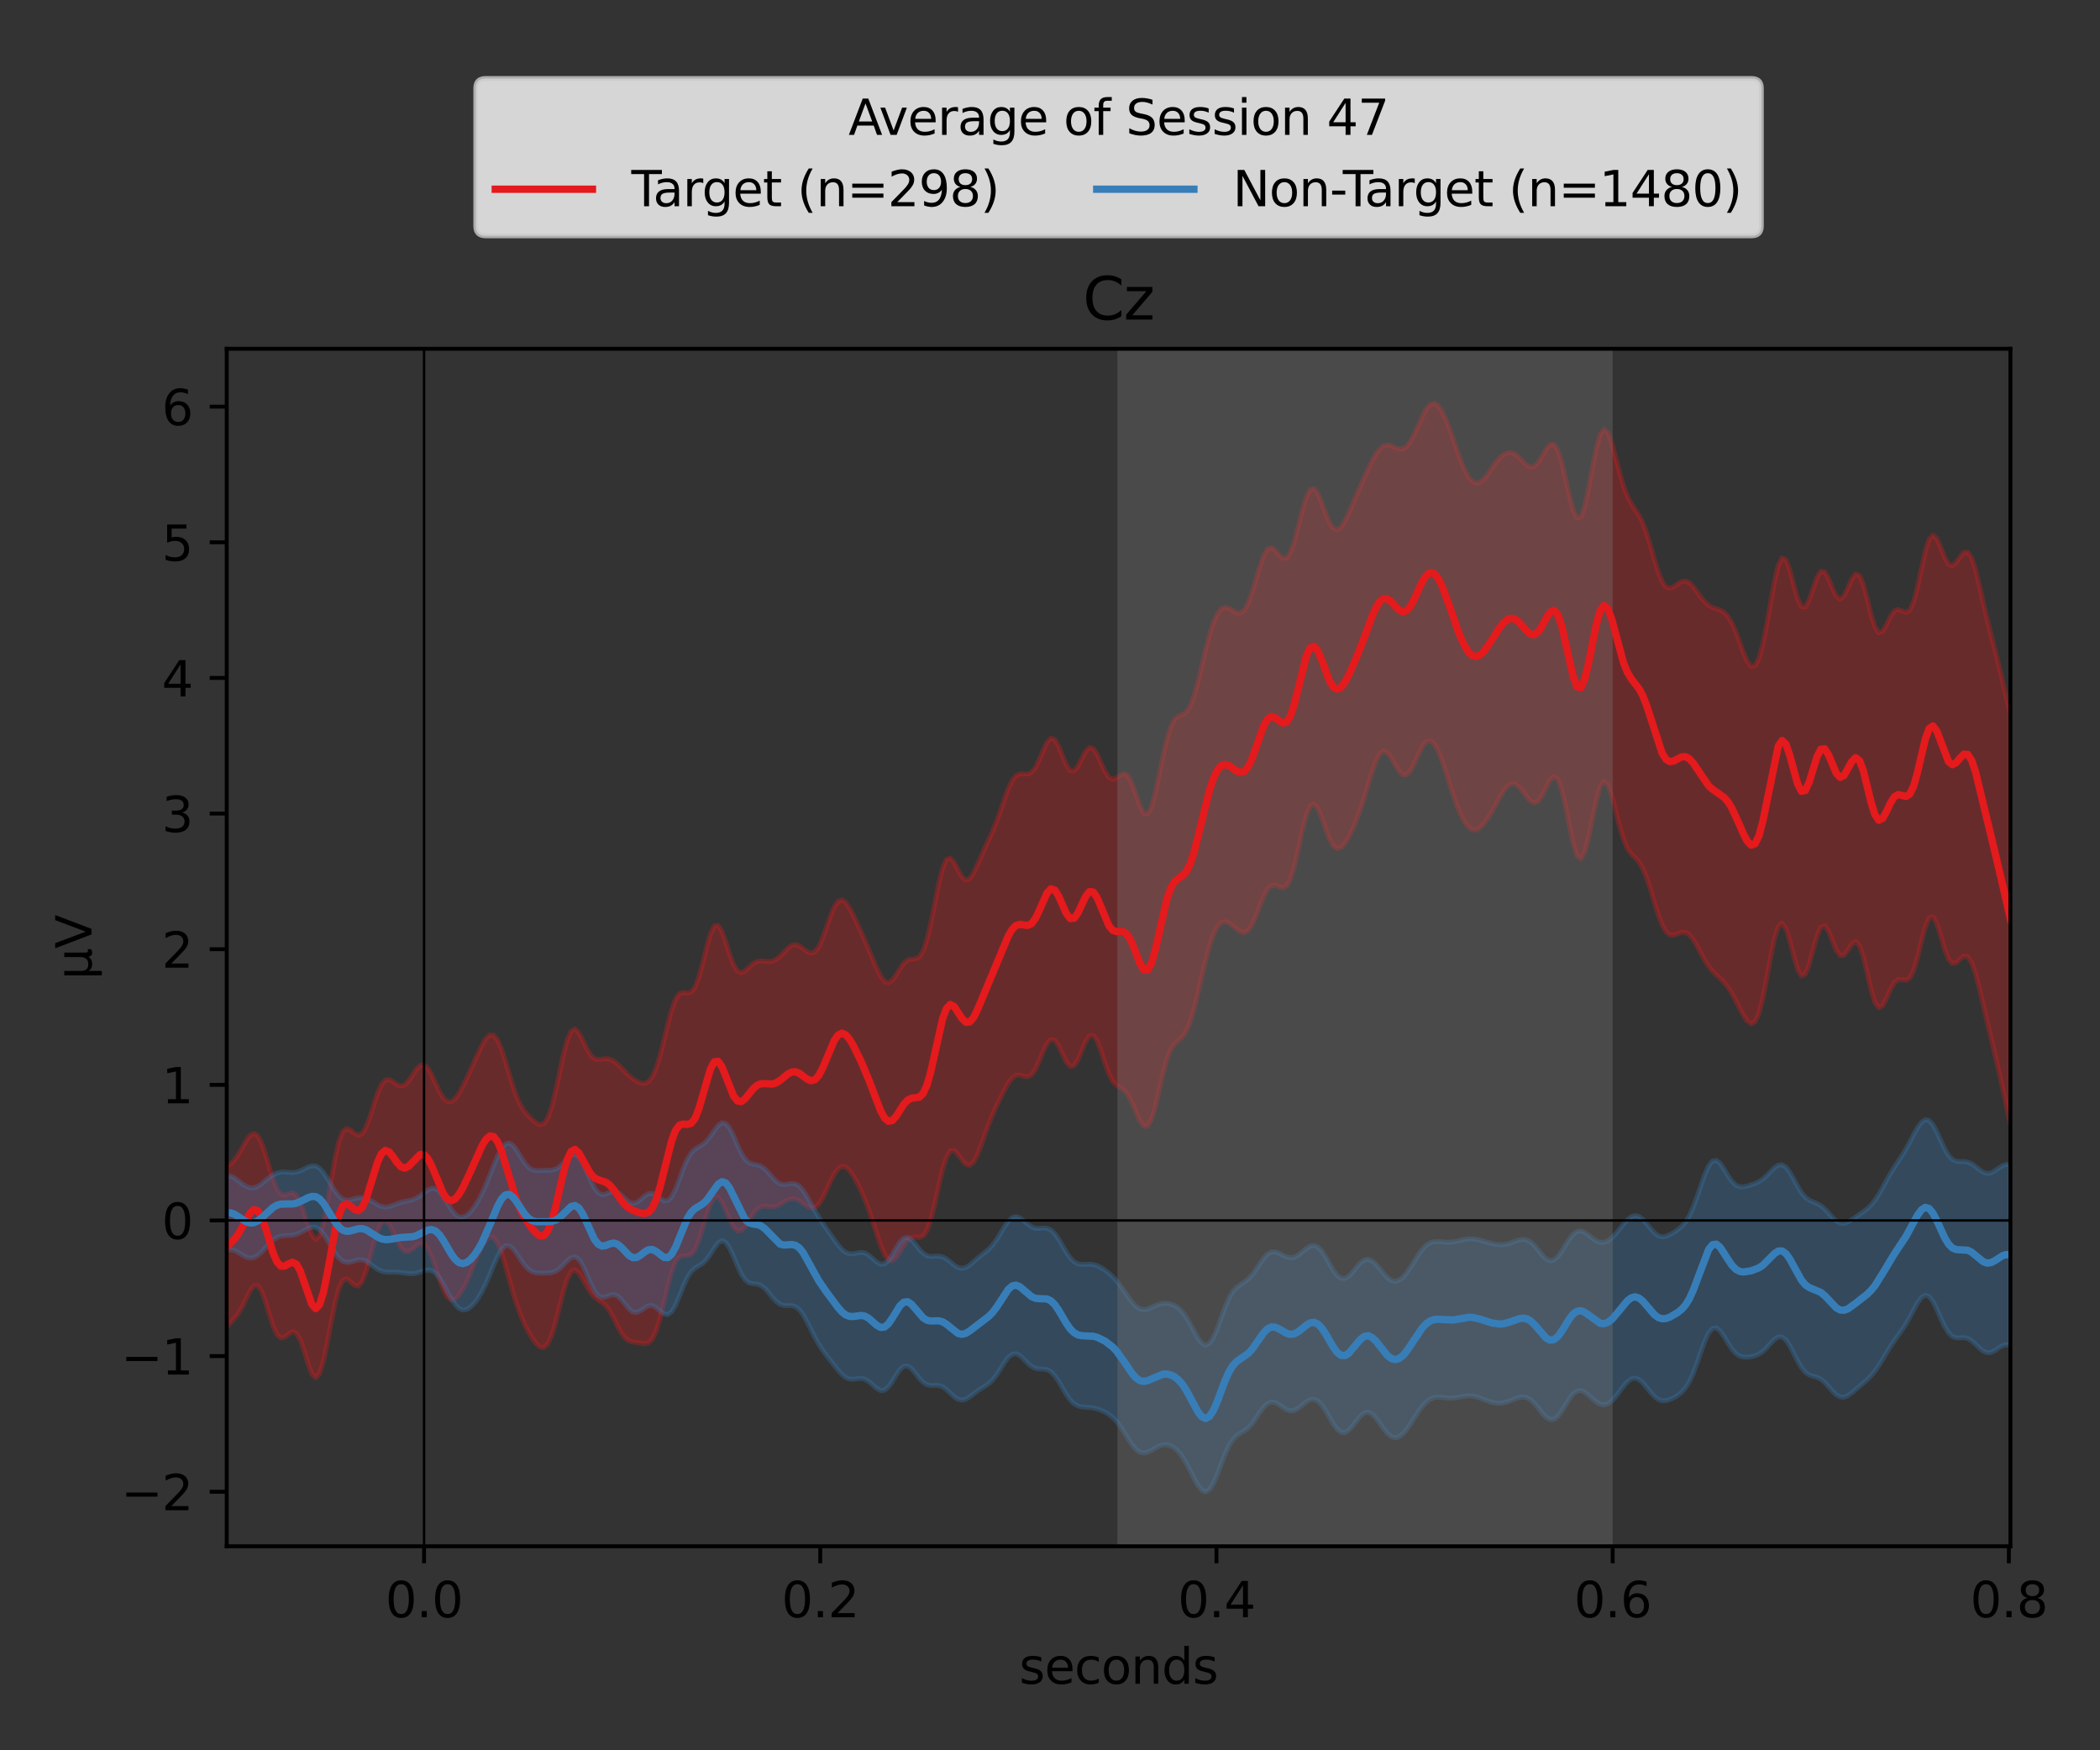 <?xml version="1.0" encoding="utf-8" standalone="no"?>
<!DOCTYPE svg PUBLIC "-//W3C//DTD SVG 1.1//EN"
  "http://www.w3.org/Graphics/SVG/1.1/DTD/svg11.dtd">
<svg xmlns:xlink="http://www.w3.org/1999/xlink" width="432pt" height="360pt" viewBox="0 0 432 360" xmlns="http://www.w3.org/2000/svg" version="1.1">
 <rect x="0" y="0" width="432" height="360" fill="#333333" stroke="none"/>
 <defs>
  <style type="text/css">*{stroke-linejoin: round; stroke-linecap: butt}</style>
 </defs>
 <g id="figure_1">
  <g id="patch_1">
   <path d="M 0 360 
L 432 360 
L 432 0 
L 0 0 
L 0 360 
z
" style="fill: none"/>
  </g>
  <g id="axes_1">
   <g id="patch_2">
    <path d="M 46.64 318.04 
L 413.57 318.04 
L 413.57 71.732 
L 46.64 71.732 
L 46.64 318.04 
z
" style="fill: none"/>
   </g>
   <g id="PolyCollection_1">
    <defs>
     <path id="m8f2073b45a" d="M 46.64 -120.056 
L 46.64 -86.968 
L 47.436 -87.977 
L 48.232 -88.847 
L 49.028 -89.848 
L 49.824 -91.194 
L 50.62 -92.847 
L 51.416 -94.469 
L 52.212 -95.537 
L 53.008 -95.581 
L 53.804 -94.421 
L 54.599 -92.266 
L 55.395 -89.64 
L 56.191 -87.196 
L 56.987 -85.486 
L 57.783 -84.781 
L 58.579 -84.978 
L 59.375 -85.627 
L 60.171 -86.09 
L 60.967 -85.783 
L 61.763 -84.416 
L 62.559 -82.141 
L 63.355 -79.538 
L 64.151 -77.433 
L 64.947 -76.604 
L 65.743 -77.49 
L 66.539 -80.046 
L 67.335 -83.799 
L 68.131 -88.033 
L 68.926 -91.984 
L 69.722 -94.989 
L 70.518 -96.647 
L 71.314 -96.957 
L 72.11 -96.364 
L 72.906 -95.618 
L 73.702 -95.475 
L 74.498 -96.402 
L 75.294 -98.441 
L 76.09 -101.247 
L 76.886 -104.25 
L 77.682 -106.829 
L 78.478 -108.466 
L 79.274 -108.888 
L 80.07 -108.157 
L 80.866 -106.643 
L 81.662 -104.89 
L 82.458 -103.428 
L 83.253 -102.619 
L 84.049 -102.56 
L 84.845 -103.069 
L 85.641 -103.768 
L 86.437 -104.215 
L 87.233 -104.058 
L 88.029 -103.122 
L 88.825 -101.438 
L 89.621 -99.225 
L 90.417 -96.85 
L 91.213 -94.745 
L 92.009 -93.274 
L 92.805 -92.621 
L 93.601 -92.761 
L 94.397 -93.538 
L 95.193 -94.777 
L 95.989 -96.351 
L 96.785 -98.16 
L 97.58 -100.089 
L 98.376 -101.981 
L 99.172 -103.648 
L 99.968 -104.898 
L 100.764 -105.535 
L 101.56 -105.375 
L 102.356 -104.304 
L 103.152 -102.357 
L 103.948 -99.763 
L 104.744 -96.879 
L 105.54 -94.059 
L 106.336 -91.538 
L 107.132 -89.393 
L 107.928 -87.586 
L 108.724 -86.044 
L 109.52 -84.717 
L 110.316 -83.634 
L 111.112 -82.933 
L 111.907 -82.844 
L 112.703 -83.611 
L 113.499 -85.363 
L 114.295 -88.003 
L 115.091 -91.173 
L 115.887 -94.323 
L 116.683 -96.878 
L 117.479 -98.414 
L 118.275 -98.791 
L 119.071 -98.171 
L 119.867 -96.925 
L 120.663 -95.486 
L 121.459 -94.206 
L 122.255 -93.262 
L 123.051 -92.629 
L 123.847 -92.102 
L 124.643 -91.401 
L 125.439 -90.323 
L 126.234 -88.868 
L 127.03 -87.255 
L 127.826 -85.807 
L 128.622 -84.772 
L 129.418 -84.206 
L 130.214 -83.974 
L 131.01 -83.861 
L 131.806 -83.729 
L 132.602 -83.627 
L 133.398 -83.798 
L 134.194 -84.577 
L 134.99 -86.237 
L 135.786 -88.826 
L 136.582 -92.083 
L 137.378 -95.484 
L 138.174 -98.43 
L 138.97 -100.473 
L 139.766 -101.497 
L 140.561 -101.743 
L 141.357 -101.707 
L 142.153 -101.955 
L 142.949 -102.927 
L 143.745 -104.779 
L 144.541 -107.316 
L 145.337 -110.041 
L 146.133 -112.327 
L 146.929 -113.645 
L 147.725 -113.745 
L 148.521 -112.73 
L 149.317 -110.996 
L 150.113 -109.1 
L 150.909 -107.581 
L 151.705 -106.81 
L 152.501 -106.903 
L 153.297 -107.722 
L 154.093 -108.958 
L 154.888 -110.239 
L 155.684 -111.246 
L 156.48 -111.802 
L 157.276 -111.927 
L 158.072 -111.816 
L 158.868 -111.73 
L 159.664 -111.859 
L 160.46 -112.236 
L 161.256 -112.742 
L 162.052 -113.196 
L 162.848 -113.439 
L 163.644 -113.378 
L 164.44 -113.011 
L 165.236 -112.437 
L 166.032 -111.85 
L 166.828 -111.502 
L 167.624 -111.618 
L 168.42 -112.316 
L 169.215 -113.563 
L 170.011 -115.186 
L 170.807 -116.92 
L 171.603 -118.473 
L 172.399 -119.585 
L 173.195 -120.088 
L 173.991 -119.938 
L 174.787 -119.212 
L 175.583 -118.063 
L 176.379 -116.635 
L 177.175 -115.001 
L 177.971 -113.142 
L 178.767 -111.016 
L 179.563 -108.64 
L 180.359 -106.157 
L 181.155 -103.828 
L 181.951 -101.974 
L 182.747 -100.874 
L 183.542 -100.672 
L 184.338 -101.305 
L 185.134 -102.497 
L 185.93 -103.837 
L 186.726 -104.913 
L 187.522 -105.476 
L 188.318 -105.557 
L 189.114 -105.484 
L 189.91 -105.774 
L 190.706 -106.919 
L 191.502 -109.159 
L 192.298 -112.349 
L 193.094 -115.987 
L 193.89 -119.393 
L 194.686 -121.939 
L 195.482 -123.262 
L 196.278 -123.361 
L 197.074 -122.568 
L 197.869 -121.43 
L 198.665 -120.525 
L 199.461 -120.302 
L 200.257 -120.963 
L 201.053 -122.441 
L 201.849 -124.467 
L 202.645 -126.7 
L 203.441 -128.861 
L 204.237 -130.814 
L 205.033 -132.574 
L 205.829 -134.221 
L 206.625 -135.792 
L 207.421 -137.202 
L 208.217 -138.269 
L 209.013 -138.826 
L 209.809 -138.868 
L 210.605 -138.625 
L 211.401 -138.504 
L 212.196 -138.906 
L 212.992 -140.03 
L 213.788 -141.76 
L 214.584 -143.701 
L 215.38 -145.332 
L 216.176 -146.186 
L 216.972 -146.01 
L 217.768 -144.873 
L 218.564 -143.18 
L 219.36 -141.561 
L 220.156 -140.642 
L 220.952 -140.802 
L 221.748 -142.023 
L 222.544 -143.895 
L 223.34 -145.767 
L 224.136 -146.967 
L 224.932 -147.022 
L 225.728 -145.832 
L 226.523 -143.71 
L 227.319 -141.253 
L 228.115 -139.081 
L 228.911 -137.576 
L 229.707 -136.746 
L 230.503 -136.273 
L 231.299 -135.709 
L 232.095 -134.7 
L 232.891 -133.148 
L 233.687 -131.258 
L 234.483 -129.48 
L 235.279 -128.356 
L 236.075 -128.358 
L 236.871 -129.723 
L 237.667 -132.337 
L 238.463 -135.729 
L 239.259 -139.211 
L 240.055 -142.135 
L 240.851 -144.149 
L 241.646 -145.311 
L 242.442 -146.008 
L 243.238 -146.745 
L 244.034 -147.951 
L 244.83 -149.855 
L 245.626 -152.476 
L 246.422 -155.65 
L 247.218 -159.095 
L 248.014 -162.468 
L 248.81 -165.448 
L 249.606 -167.797 
L 250.402 -169.398 
L 251.198 -170.252 
L 251.994 -170.457 
L 252.79 -170.171 
L 253.586 -169.582 
L 254.382 -168.895 
L 255.178 -168.341 
L 255.973 -168.175 
L 256.769 -168.626 
L 257.565 -169.797 
L 258.361 -171.58 
L 259.157 -173.666 
L 259.953 -175.635 
L 260.749 -177.105 
L 261.545 -177.861 
L 262.341 -177.934 
L 263.137 -177.612 
L 263.933 -177.388 
L 264.729 -177.82 
L 265.525 -179.324 
L 266.321 -181.982 
L 267.117 -185.467 
L 267.913 -189.135 
L 268.709 -192.239 
L 269.505 -194.173 
L 270.3 -194.641 
L 271.096 -193.717 
L 271.892 -191.804 
L 272.688 -189.499 
L 273.484 -187.412 
L 274.28 -185.994 
L 275.076 -185.435 
L 275.872 -185.684 
L 276.668 -186.557 
L 277.464 -187.862 
L 278.26 -189.477 
L 279.056 -191.361 
L 279.852 -193.52 
L 280.648 -195.948 
L 281.444 -198.562 
L 282.24 -201.15 
L 283.036 -203.387 
L 283.832 -204.922 
L 284.627 -205.522 
L 285.423 -205.175 
L 286.219 -204.101 
L 287.015 -202.686 
L 287.811 -201.383 
L 288.607 -200.607 
L 289.403 -200.634 
L 290.199 -201.514 
L 290.995 -203.048 
L 291.791 -204.838 
L 292.587 -206.429 
L 293.383 -207.442 
L 294.179 -207.668 
L 294.975 -207.065 
L 295.771 -205.71 
L 296.567 -203.752 
L 297.363 -201.394 
L 298.159 -198.867 
L 298.954 -196.404 
L 299.75 -194.182 
L 300.546 -192.309 
L 301.342 -190.839 
L 302.138 -189.82 
L 302.934 -189.305 
L 303.73 -189.311 
L 304.526 -189.792 
L 305.322 -190.646 
L 306.118 -191.766 
L 306.914 -193.075 
L 307.71 -194.506 
L 308.506 -195.959 
L 309.302 -197.276 
L 310.098 -198.272 
L 310.894 -198.786 
L 311.69 -198.736 
L 312.486 -198.15 
L 313.281 -197.178 
L 314.077 -196.082 
L 314.873 -195.195 
L 315.669 -194.844 
L 316.465 -195.246 
L 317.261 -196.397 
L 318.057 -198.009 
L 318.853 -199.533 
L 319.649 -200.302 
L 320.445 -199.752 
L 321.241 -197.654 
L 322.037 -194.247 
L 322.833 -190.214 
L 323.629 -186.493 
L 324.425 -184.003 
L 325.221 -183.371 
L 326.017 -184.758 
L 326.813 -187.799 
L 327.608 -191.708 
L 328.404 -195.486 
L 329.2 -198.205 
L 329.996 -199.253 
L 330.792 -198.488 
L 331.588 -196.233 
L 332.384 -193.142 
L 333.18 -189.97 
L 333.976 -187.328 
L 334.772 -185.497 
L 335.568 -184.38 
L 336.364 -183.597 
L 337.16 -182.689 
L 337.956 -181.317 
L 338.752 -179.366 
L 339.548 -176.944 
L 340.344 -174.308 
L 341.14 -171.793 
L 341.935 -169.725 
L 342.731 -168.338 
L 343.527 -167.695 
L 344.323 -167.659 
L 345.119 -167.947 
L 345.915 -168.226 
L 346.711 -168.211 
L 347.507 -167.735 
L 348.303 -166.773 
L 349.099 -165.441 
L 349.895 -163.944 
L 350.691 -162.502 
L 351.487 -161.265 
L 352.283 -160.274 
L 353.079 -159.469 
L 353.875 -158.729 
L 354.671 -157.92 
L 355.467 -156.926 
L 356.262 -155.688 
L 357.058 -154.225 
L 357.854 -152.648 
L 358.65 -151.142 
L 359.446 -149.961 
L 360.242 -149.413 
L 361.038 -149.843 
L 361.834 -151.533 
L 362.63 -154.551 
L 363.426 -158.601 
L 364.222 -163.006 
L 365.018 -166.878 
L 365.814 -169.405 
L 366.61 -170.104 
L 367.406 -168.961 
L 368.202 -166.427 
L 368.998 -163.321 
L 369.794 -160.634 
L 370.589 -159.25 
L 371.385 -159.641 
L 372.181 -161.666 
L 372.977 -164.607 
L 373.773 -167.453 
L 374.569 -169.284 
L 375.365 -169.599 
L 376.161 -168.472 
L 376.957 -166.498 
L 377.753 -164.554 
L 378.549 -163.442 
L 379.345 -163.534 
L 380.141 -164.585 
L 380.937 -165.837 
L 381.733 -166.362 
L 382.529 -165.494 
L 383.325 -163.127 
L 384.121 -159.771 
L 384.916 -156.342 
L 385.712 -153.789 
L 386.508 -152.721 
L 387.304 -153.189 
L 388.1 -154.712 
L 388.896 -156.517 
L 389.692 -157.894 
L 390.488 -158.494 
L 391.284 -158.463 
L 392.08 -158.352 
L 392.876 -158.842 
L 393.672 -160.408 
L 394.468 -163.067 
L 395.264 -166.321 
L 396.06 -169.327 
L 396.856 -171.213 
L 397.652 -171.433 
L 398.448 -169.993 
L 399.243 -167.466 
L 400.039 -164.753 
L 400.835 -162.709 
L 401.631 -161.806 
L 402.427 -161.985 
L 403.223 -162.739 
L 404.019 -163.355 
L 404.815 -163.202 
L 405.611 -161.951 
L 406.407 -159.643 
L 407.203 -156.597 
L 407.999 -153.216 
L 408.795 -149.796 
L 409.591 -146.445 
L 410.387 -143.105 
L 411.183 -139.665 
L 411.979 -136.068 
L 412.775 -132.399 
L 413.57 -128.906 
L 413.57 -213.076 
L 413.57 -213.076 
L 412.775 -216.336 
L 411.979 -219.826 
L 411.183 -223.206 
L 410.387 -226.357 
L 409.591 -229.404 
L 408.795 -232.578 
L 407.999 -235.999 
L 407.203 -239.527 
L 406.407 -242.761 
L 405.611 -245.189 
L 404.815 -246.423 
L 404.019 -246.398 
L 403.223 -245.464 
L 402.427 -244.293 
L 401.631 -243.629 
L 400.835 -243.977 
L 400.039 -245.379 
L 399.243 -247.377 
L 398.448 -249.176 
L 397.652 -249.936 
L 396.856 -249.103 
L 396.06 -246.639 
L 395.264 -243.071 
L 394.468 -239.303 
L 393.672 -236.254 
L 392.876 -234.494 
L 392.08 -234.028 
L 391.284 -234.338 
L 390.488 -234.657 
L 389.692 -234.342 
L 388.896 -233.193 
L 388.1 -231.562 
L 387.304 -230.189 
L 386.508 -229.859 
L 385.712 -231.021 
L 384.916 -233.556 
L 384.121 -236.796 
L 383.325 -239.782 
L 382.529 -241.645 
L 381.733 -241.954 
L 380.937 -240.873 
L 380.141 -239.072 
L 379.345 -237.448 
L 378.549 -236.765 
L 377.753 -237.362 
L 376.957 -239.006 
L 376.161 -240.979 
L 375.365 -242.372 
L 374.569 -242.498 
L 373.773 -241.207 
L 372.977 -238.963 
L 372.181 -236.644 
L 371.385 -235.187 
L 370.589 -235.234 
L 369.794 -236.9 
L 368.998 -239.706 
L 368.202 -242.716 
L 367.406 -244.85 
L 366.61 -245.27 
L 365.814 -243.675 
L 365.018 -240.354 
L 364.222 -236.012 
L 363.426 -231.482 
L 362.63 -227.5 
L 361.834 -224.597 
L 361.038 -223.06 
L 360.242 -222.924 
L 359.446 -223.976 
L 358.65 -225.821 
L 357.854 -228 
L 357.058 -230.112 
L 356.262 -231.887 
L 355.467 -233.2 
L 354.671 -234.045 
L 353.875 -234.519 
L 353.079 -234.79 
L 352.283 -235.059 
L 351.487 -235.5 
L 350.691 -236.21 
L 349.895 -237.177 
L 349.099 -238.29 
L 348.303 -239.357 
L 347.507 -240.157 
L 346.711 -240.517 
L 345.915 -240.387 
L 345.119 -239.893 
L 344.323 -239.312 
L 343.527 -238.999 
L 342.731 -239.287 
L 341.935 -240.391 
L 341.14 -242.331 
L 340.344 -244.9 
L 339.548 -247.711 
L 338.752 -250.329 
L 337.956 -252.449 
L 337.16 -254.014 
L 336.364 -255.221 
L 335.568 -256.416 
L 334.772 -257.955 
L 333.976 -260.075 
L 333.18 -262.797 
L 332.384 -265.878 
L 331.588 -268.819 
L 330.792 -270.972 
L 329.996 -271.722 
L 329.2 -270.704 
L 328.404 -267.96 
L 327.608 -263.991 
L 326.813 -259.655 
L 326.017 -255.947 
L 325.221 -253.722 
L 324.425 -253.445 
L 323.629 -255.068 
L 322.833 -258.077 
L 322.037 -261.671 
L 321.241 -265.014 
L 320.445 -267.448 
L 319.649 -268.635 
L 318.853 -268.587 
L 318.057 -267.617 
L 317.261 -266.219 
L 316.465 -264.911 
L 315.669 -264.086 
L 314.873 -263.913 
L 314.077 -264.326 
L 313.281 -265.091 
L 312.486 -265.92 
L 311.69 -266.572 
L 310.894 -266.907 
L 310.098 -266.883 
L 309.302 -266.515 
L 308.506 -265.833 
L 307.71 -264.88 
L 306.914 -263.739 
L 306.118 -262.562 
L 305.322 -261.541 
L 304.526 -260.862 
L 303.73 -260.648 
L 302.934 -260.966 
L 302.138 -261.841 
L 301.342 -263.263 
L 300.546 -265.155 
L 299.75 -267.359 
L 298.954 -269.673 
L 298.159 -271.904 
L 297.363 -273.896 
L 296.567 -275.515 
L 295.771 -276.62 
L 294.975 -277.072 
L 294.179 -276.794 
L 293.383 -275.824 
L 292.587 -274.332 
L 291.791 -272.572 
L 290.995 -270.816 
L 290.199 -269.304 
L 289.403 -268.22 
L 288.607 -267.662 
L 287.811 -267.607 
L 287.015 -267.901 
L 286.219 -268.285 
L 285.423 -268.482 
L 284.627 -268.294 
L 283.832 -267.648 
L 283.036 -266.579 
L 282.24 -265.179 
L 281.444 -263.557 
L 280.648 -261.814 
L 279.852 -260.017 
L 279.056 -258.189 
L 278.26 -256.337 
L 277.464 -254.509 
L 276.668 -252.85 
L 275.872 -251.605 
L 275.076 -251.043 
L 274.28 -251.353 
L 273.484 -252.554 
L 272.688 -254.445 
L 271.892 -256.61 
L 271.096 -258.491 
L 270.3 -259.516 
L 269.505 -259.285 
L 268.709 -257.709 
L 267.913 -255.057 
L 267.117 -251.878 
L 266.321 -248.83 
L 265.525 -246.503 
L 264.729 -245.258 
L 263.933 -245.136 
L 263.137 -245.836 
L 262.341 -246.795 
L 261.545 -247.372 
L 260.749 -247.077 
L 259.953 -245.731 
L 259.157 -243.503 
L 258.361 -240.805 
L 257.565 -238.136 
L 256.769 -235.937 
L 255.973 -234.493 
L 255.178 -233.88 
L 254.382 -233.958 
L 253.586 -234.424 
L 252.79 -234.91 
L 251.994 -235.086 
L 251.198 -234.722 
L 250.402 -233.685 
L 249.606 -231.927 
L 248.81 -229.473 
L 248.014 -226.443 
L 247.218 -223.08 
L 246.422 -219.744 
L 245.626 -216.848 
L 244.83 -214.734 
L 244.034 -213.518 
L 243.238 -213 
L 242.442 -212.707 
L 241.646 -212.057 
L 240.851 -210.578 
L 240.055 -208.064 
L 239.259 -204.64 
L 238.463 -200.728 
L 237.667 -196.965 
L 236.871 -194.054 
L 236.075 -192.568 
L 235.279 -192.728 
L 234.483 -194.287 
L 233.687 -196.59 
L 232.891 -198.826 
L 232.095 -200.341 
L 231.299 -200.869 
L 230.503 -200.592 
L 229.707 -200.012 
L 228.911 -199.709 
L 228.115 -200.101 
L 227.319 -201.283 
L 226.523 -203.007 
L 225.728 -204.771 
L 224.932 -206.002 
L 224.136 -206.272 
L 223.34 -205.493 
L 222.544 -203.997 
L 221.748 -202.418 
L 220.952 -201.438 
L 220.156 -201.506 
L 219.36 -202.667 
L 218.564 -204.552 
L 217.768 -206.518 
L 216.972 -207.88 
L 216.176 -208.168 
L 215.38 -207.302 
L 214.584 -205.616 
L 213.788 -203.692 
L 212.992 -202.091 
L 212.196 -201.13 
L 211.401 -200.803 
L 210.605 -200.842 
L 209.809 -200.854 
L 209.013 -200.47 
L 208.217 -199.461 
L 207.421 -197.802 
L 206.625 -195.668 
L 205.829 -193.347 
L 205.033 -191.122 
L 204.237 -189.142 
L 203.441 -187.381 
L 202.645 -185.684 
L 201.849 -183.909 
L 201.053 -182.071 
L 200.257 -180.397 
L 199.461 -179.259 
L 198.665 -178.991 
L 197.869 -179.692 
L 197.074 -181.099 
L 196.278 -182.623 
L 195.482 -183.528 
L 194.686 -183.201 
L 193.89 -181.367 
L 193.094 -178.197 
L 192.298 -174.233 
L 191.502 -170.206 
L 190.706 -166.797 
L 189.91 -164.433 
L 189.114 -163.187 
L 188.318 -162.788 
L 187.522 -162.746 
L 186.726 -162.558 
L 185.93 -161.907 
L 185.134 -160.783 
L 184.338 -159.46 
L 183.542 -158.359 
L 182.747 -157.864 
L 181.951 -158.172 
L 181.155 -159.239 
L 180.359 -160.838 
L 179.563 -162.689 
L 178.767 -164.583 
L 177.971 -166.423 
L 177.175 -168.208 
L 176.379 -169.961 
L 175.583 -171.66 
L 174.787 -173.194 
L 173.991 -174.359 
L 173.195 -174.901 
L 172.399 -174.611 
L 171.603 -173.432 
L 170.807 -171.518 
L 170.011 -169.222 
L 169.215 -166.994 
L 168.42 -165.24 
L 167.624 -164.207 
L 166.828 -163.928 
L 166.032 -164.245 
L 165.236 -164.865 
L 164.44 -165.456 
L 163.644 -165.734 
L 162.848 -165.556 
L 162.052 -164.957 
L 161.256 -164.124 
L 160.46 -163.298 
L 159.664 -162.671 
L 158.868 -162.324 
L 158.072 -162.235 
L 157.276 -162.299 
L 156.48 -162.354 
L 155.684 -162.218 
L 154.888 -161.772 
L 154.093 -161.055 
L 153.297 -160.309 
L 152.501 -159.925 
L 151.705 -160.284 
L 150.909 -161.583 
L 150.113 -163.706 
L 149.317 -166.21 
L 148.521 -168.427 
L 147.725 -169.678 
L 146.929 -169.508 
L 146.133 -167.858 
L 145.337 -165.091 
L 144.541 -161.874 
L 143.745 -158.951 
L 142.949 -156.893 
L 142.153 -155.904 
L 141.357 -155.752 
L 140.561 -155.876 
L 139.766 -155.618 
L 138.97 -154.491 
L 138.174 -152.35 
L 137.378 -149.404 
L 136.582 -146.096 
L 135.786 -142.935 
L 134.99 -140.336 
L 134.194 -138.528 
L 133.398 -137.519 
L 132.602 -137.158 
L 131.806 -137.232 
L 131.01 -137.571 
L 130.214 -138.084 
L 129.418 -138.741 
L 128.622 -139.514 
L 127.826 -140.345 
L 127.03 -141.135 
L 126.234 -141.769 
L 125.439 -142.156 
L 124.643 -142.266 
L 123.847 -142.175 
L 123.051 -142.085 
L 122.255 -142.285 
L 121.459 -143.029 
L 120.663 -144.372 
L 119.867 -146.066 
L 119.071 -147.598 
L 118.275 -148.367 
L 117.479 -147.908 
L 116.683 -146.063 
L 115.887 -143.03 
L 115.091 -139.31 
L 114.295 -135.544 
L 113.499 -132.335 
L 112.703 -130.083 
L 111.907 -128.906 
L 111.112 -128.656 
L 110.316 -129.022 
L 109.52 -129.686 
L 108.724 -130.468 
L 107.928 -131.386 
L 107.132 -132.609 
L 106.336 -134.316 
L 105.54 -136.549 
L 104.744 -139.156 
L 103.948 -141.84 
L 103.152 -144.249 
L 102.356 -146.063 
L 101.56 -147.054 
L 100.764 -147.135 
L 99.968 -146.389 
L 99.172 -145.047 
L 98.376 -143.392 
L 97.58 -141.642 
L 96.785 -139.896 
L 95.989 -138.179 
L 95.193 -136.534 
L 94.397 -135.075 
L 93.601 -133.975 
L 92.805 -133.398 
L 92.009 -133.449 
L 91.213 -134.157 
L 90.417 -135.452 
L 89.621 -137.138 
L 88.825 -138.88 
L 88.029 -140.272 
L 87.233 -140.977 
L 86.437 -140.86 
L 85.641 -140.042 
L 84.845 -138.844 
L 84.049 -137.666 
L 83.253 -136.862 
L 82.458 -136.626 
L 81.662 -136.927 
L 80.866 -137.503 
L 80.07 -137.949 
L 79.274 -137.858 
L 78.478 -136.952 
L 77.682 -135.186 
L 76.886 -132.796 
L 76.09 -130.256 
L 75.294 -128.129 
L 74.498 -126.837 
L 73.702 -126.5 
L 72.906 -126.898 
L 72.11 -127.558 
L 71.314 -127.881 
L 70.518 -127.27 
L 69.722 -125.288 
L 68.926 -121.838 
L 68.131 -117.302 
L 67.335 -112.496 
L 66.539 -108.403 
L 65.743 -105.817 
L 64.947 -105.08 
L 64.151 -106.03 
L 63.355 -108.12 
L 62.559 -110.612 
L 61.763 -112.796 
L 60.967 -114.19 
L 60.171 -114.675 
L 59.375 -114.509 
L 58.579 -114.216 
L 57.783 -114.377 
L 56.987 -115.401 
L 56.191 -117.362 
L 55.395 -119.972 
L 54.599 -122.699 
L 53.804 -124.983 
L 53.008 -126.425 
L 52.212 -126.883 
L 51.416 -126.445 
L 50.62 -125.36 
L 49.824 -123.953 
L 49.028 -122.546 
L 48.232 -121.385 
L 47.436 -120.578 
L 46.64 -120.056 
z
" style="stroke: #e41a1c; stroke-opacity: 0.3"/>
    </defs>
    <g clip-path="url(#pddf14ad68b)">
     <use xlink:href="#m8f2073b45a" x="0" y="360" style="fill: #e41a1c; fill-opacity: 0.3; stroke: #e41a1c; stroke-opacity: 0.3"/>
    </g>
   </g>
   <g id="PolyCollection_2">
    <defs>
     <path id="m30ae1d5a13" d="M 46.64 -118.28 
L 46.64 -102.716 
L 47.436 -102.955 
L 48.232 -102.824 
L 49.028 -102.412 
L 49.824 -101.889 
L 50.62 -101.444 
L 51.416 -101.234 
L 52.212 -101.342 
L 53.008 -101.773 
L 53.804 -102.472 
L 54.599 -103.33 
L 55.395 -104.207 
L 56.191 -104.96 
L 56.987 -105.488 
L 57.783 -105.768 
L 58.579 -105.862 
L 59.375 -105.882 
L 60.171 -105.945 
L 60.967 -106.135 
L 61.763 -106.474 
L 62.559 -106.915 
L 63.355 -107.347 
L 64.151 -107.618 
L 64.947 -107.577 
L 65.743 -107.118 
L 66.539 -106.227 
L 67.335 -104.999 
L 68.131 -103.616 
L 68.926 -102.301 
L 69.722 -101.252 
L 70.518 -100.592 
L 71.314 -100.343 
L 72.11 -100.427 
L 72.906 -100.681 
L 73.702 -100.899 
L 74.498 -100.905 
L 75.294 -100.62 
L 76.09 -100.096 
L 76.886 -99.477 
L 77.682 -98.923 
L 78.478 -98.542 
L 79.274 -98.353 
L 80.07 -98.309 
L 80.866 -98.327 
L 81.662 -98.326 
L 82.458 -98.263 
L 83.253 -98.147 
L 84.049 -98.039 
L 84.845 -98.017 
L 85.641 -98.134 
L 86.437 -98.373 
L 87.233 -98.641 
L 88.029 -98.786 
L 88.825 -98.645 
L 89.621 -98.105 
L 90.417 -97.145 
L 91.213 -95.848 
L 92.009 -94.378 
L 92.805 -92.941 
L 93.601 -91.735 
L 94.397 -90.912 
L 95.193 -90.552 
L 95.989 -90.652 
L 96.785 -91.15 
L 97.58 -91.966 
L 98.376 -93.05 
L 99.172 -94.397 
L 99.968 -96.01 
L 100.764 -97.854 
L 101.56 -99.794 
L 102.356 -101.603 
L 103.152 -103.001 
L 103.948 -103.76 
L 104.744 -103.783 
L 105.54 -103.149 
L 106.336 -102.081 
L 107.132 -100.865 
L 107.928 -99.758 
L 108.724 -98.925 
L 109.52 -98.417 
L 110.316 -98.186 
L 111.112 -98.125 
L 111.907 -98.13 
L 112.703 -98.159 
L 113.499 -98.258 
L 114.295 -98.534 
L 115.091 -99.07 
L 115.887 -99.842 
L 116.683 -100.687 
L 117.479 -101.336 
L 118.275 -101.507 
L 119.071 -101.001 
L 119.867 -99.792 
L 120.663 -98.064 
L 121.459 -96.179 
L 122.255 -94.556 
L 123.051 -93.512 
L 123.847 -93.139 
L 124.643 -93.272 
L 125.439 -93.582 
L 126.234 -93.717 
L 127.03 -93.44 
L 127.826 -92.717 
L 128.622 -91.72 
L 129.418 -90.759 
L 130.214 -90.149 
L 131.01 -90.059 
L 131.806 -90.433 
L 132.602 -91.007 
L 133.398 -91.441 
L 134.194 -91.473 
L 134.99 -91.049 
L 135.786 -90.355 
L 136.582 -89.749 
L 137.378 -89.616 
L 138.174 -90.208 
L 138.97 -91.545 
L 139.766 -93.4 
L 140.561 -95.395 
L 141.357 -97.144 
L 142.153 -98.407 
L 142.949 -99.171 
L 143.745 -99.642 
L 144.541 -100.134 
L 145.337 -100.906 
L 146.133 -102.022 
L 146.929 -103.294 
L 147.725 -104.354 
L 148.521 -104.818 
L 149.317 -104.449 
L 150.113 -103.264 
L 150.909 -101.518 
L 151.705 -99.606 
L 152.501 -97.927 
L 153.297 -96.753 
L 154.093 -96.144 
L 154.888 -95.949 
L 155.684 -95.88 
L 156.48 -95.646 
L 157.276 -95.08 
L 158.072 -94.206 
L 158.868 -93.207 
L 159.664 -92.322 
L 160.46 -91.733 
L 161.256 -91.484 
L 162.052 -91.468 
L 162.848 -91.472 
L 163.644 -91.251 
L 164.44 -90.629 
L 165.236 -89.558 
L 166.032 -88.131 
L 166.828 -86.53 
L 167.624 -84.95 
L 168.42 -83.529 
L 169.215 -82.307 
L 170.011 -81.235 
L 170.807 -80.222 
L 171.603 -79.204 
L 172.399 -78.198 
L 173.195 -77.306 
L 173.991 -76.661 
L 174.787 -76.342 
L 175.583 -76.315 
L 176.379 -76.429 
L 177.175 -76.483 
L 177.971 -76.302 
L 178.767 -75.821 
L 179.563 -75.12 
L 180.359 -74.414 
L 181.155 -73.979 
L 181.951 -74.046 
L 182.747 -74.704 
L 183.542 -75.838 
L 184.338 -77.164 
L 185.134 -78.319 
L 185.93 -78.996 
L 186.726 -79.037 
L 187.522 -78.484 
L 188.318 -77.545 
L 189.114 -76.515 
L 189.91 -75.673 
L 190.706 -75.179 
L 191.502 -75.027 
L 192.298 -75.057 
L 193.094 -75.038 
L 193.89 -74.781 
L 194.686 -74.227 
L 195.482 -73.473 
L 196.278 -72.721 
L 197.074 -72.185 
L 197.869 -72.005 
L 198.665 -72.203 
L 199.461 -72.684 
L 200.257 -73.293 
L 201.053 -73.888 
L 201.849 -74.406 
L 202.645 -74.888 
L 203.441 -75.451 
L 204.237 -76.217 
L 205.033 -77.24 
L 205.829 -78.466 
L 206.625 -79.729 
L 207.421 -80.797 
L 208.217 -81.453 
L 209.013 -81.571 
L 209.809 -81.176 
L 210.605 -80.442 
L 211.401 -79.622 
L 212.196 -78.952 
L 212.992 -78.56 
L 213.788 -78.426 
L 214.584 -78.404 
L 215.38 -78.285 
L 216.176 -77.875 
L 216.972 -77.07 
L 217.768 -75.904 
L 218.564 -74.536 
L 219.36 -73.19 
L 220.156 -72.067 
L 220.952 -71.278 
L 221.748 -70.823 
L 222.544 -70.62 
L 223.34 -70.55 
L 224.136 -70.502 
L 224.932 -70.399 
L 225.728 -70.207 
L 226.523 -69.925 
L 227.319 -69.557 
L 228.115 -69.083 
L 228.911 -68.456 
L 229.707 -67.625 
L 230.503 -66.569 
L 231.299 -65.334 
L 232.095 -64.034 
L 232.891 -62.829 
L 233.687 -61.88 
L 234.483 -61.302 
L 235.279 -61.125 
L 236.075 -61.295 
L 236.871 -61.689 
L 237.667 -62.158 
L 238.463 -62.566 
L 239.259 -62.812 
L 240.055 -62.839 
L 240.851 -62.623 
L 241.646 -62.15 
L 242.442 -61.405 
L 243.238 -60.371 
L 244.034 -59.055 
L 244.83 -57.526 
L 245.626 -55.931 
L 246.422 -54.498 
L 247.218 -53.493 
L 248.014 -53.156 
L 248.81 -53.625 
L 249.606 -54.875 
L 250.402 -56.711 
L 251.198 -58.822 
L 251.994 -60.873 
L 252.79 -62.6 
L 253.586 -63.869 
L 254.382 -64.697 
L 255.178 -65.23 
L 255.973 -65.693 
L 256.769 -66.303 
L 257.565 -67.183 
L 258.361 -68.303 
L 259.157 -69.506 
L 259.953 -70.574 
L 260.749 -71.319 
L 261.545 -71.633 
L 262.341 -71.517 
L 263.137 -71.075 
L 263.933 -70.496 
L 264.729 -70.002 
L 265.525 -69.778 
L 266.321 -69.914 
L 267.117 -70.372 
L 267.913 -71.015 
L 268.709 -71.653 
L 269.505 -72.095 
L 270.3 -72.185 
L 271.096 -71.832 
L 271.892 -71.028 
L 272.688 -69.854 
L 273.484 -68.477 
L 274.28 -67.122 
L 275.076 -66.03 
L 275.872 -65.399 
L 276.668 -65.334 
L 277.464 -65.816 
L 278.26 -66.704 
L 279.056 -67.77 
L 279.852 -68.746 
L 280.648 -69.392 
L 281.444 -69.55 
L 282.24 -69.177 
L 283.036 -68.357 
L 283.832 -67.267 
L 284.627 -66.125 
L 285.423 -65.146 
L 286.219 -64.493 
L 287.015 -64.262 
L 287.811 -64.476 
L 288.607 -65.096 
L 289.403 -66.04 
L 290.199 -67.196 
L 290.995 -68.44 
L 291.791 -69.652 
L 292.587 -70.728 
L 293.383 -71.593 
L 294.179 -72.201 
L 294.975 -72.544 
L 295.771 -72.653 
L 296.567 -72.602 
L 297.363 -72.491 
L 298.159 -72.415 
L 298.954 -72.431 
L 299.75 -72.541 
L 300.546 -72.699 
L 301.342 -72.842 
L 302.138 -72.91 
L 302.934 -72.867 
L 303.73 -72.703 
L 304.526 -72.438 
L 305.322 -72.119 
L 306.118 -71.804 
L 306.914 -71.549 
L 307.71 -71.396 
L 308.506 -71.366 
L 309.302 -71.464 
L 310.098 -71.675 
L 310.894 -71.969 
L 311.69 -72.291 
L 312.486 -72.561 
L 313.281 -72.677 
L 314.077 -72.541 
L 314.873 -72.091 
L 315.669 -71.333 
L 316.465 -70.361 
L 317.261 -69.347 
L 318.057 -68.503 
L 318.853 -68.029 
L 319.649 -68.066 
L 320.445 -68.651 
L 321.241 -69.695 
L 322.037 -70.995 
L 322.833 -72.283 
L 323.629 -73.305 
L 324.425 -73.89 
L 325.221 -73.985 
L 326.017 -73.65 
L 326.813 -73.023 
L 327.608 -72.284 
L 328.404 -71.611 
L 329.2 -71.157 
L 329.996 -71.028 
L 330.792 -71.269 
L 331.588 -71.869 
L 332.384 -72.758 
L 333.18 -73.815 
L 333.976 -74.884 
L 334.772 -75.792 
L 335.568 -76.384 
L 336.364 -76.553 
L 337.16 -76.266 
L 337.956 -75.576 
L 338.752 -74.627 
L 339.548 -73.616 
L 340.344 -72.743 
L 341.14 -72.15 
L 341.935 -71.886 
L 342.731 -71.914 
L 343.527 -72.152 
L 344.323 -72.522 
L 345.119 -72.998 
L 345.915 -73.622 
L 346.711 -74.503 
L 347.507 -75.769 
L 348.303 -77.493 
L 349.099 -79.621 
L 349.895 -81.942 
L 350.691 -84.127 
L 351.487 -85.825 
L 352.283 -86.772 
L 353.079 -86.872 
L 353.875 -86.225 
L 354.671 -85.08 
L 355.467 -83.757 
L 356.262 -82.546 
L 357.058 -81.639 
L 357.854 -81.095 
L 358.65 -80.863 
L 359.446 -80.841 
L 360.242 -80.943 
L 361.038 -81.145 
L 361.834 -81.487 
L 362.63 -82.031 
L 363.426 -82.789 
L 364.222 -83.674 
L 365.018 -84.495 
L 365.814 -85.005 
L 366.61 -84.991 
L 367.406 -84.358 
L 368.202 -83.168 
L 368.998 -81.633 
L 369.794 -80.049 
L 370.589 -78.695 
L 371.385 -77.744 
L 372.181 -77.206 
L 372.977 -76.94 
L 373.773 -76.719 
L 374.569 -76.334 
L 375.365 -75.685 
L 376.161 -74.818 
L 376.957 -73.895 
L 377.753 -73.124 
L 378.549 -72.676 
L 379.345 -72.627 
L 380.141 -72.943 
L 380.937 -73.512 
L 381.733 -74.192 
L 382.529 -74.88 
L 383.325 -75.546 
L 384.121 -76.237 
L 384.916 -77.036 
L 385.712 -78.012 
L 386.508 -79.174 
L 387.304 -80.465 
L 388.1 -81.791 
L 388.896 -83.064 
L 389.692 -84.239 
L 390.488 -85.341 
L 391.284 -86.457 
L 392.08 -87.69 
L 392.876 -89.093 
L 393.672 -90.609 
L 394.468 -92.051 
L 395.264 -93.143 
L 396.06 -93.62 
L 396.856 -93.325 
L 397.652 -92.279 
L 398.448 -90.685 
L 399.243 -88.864 
L 400.039 -87.167 
L 400.835 -85.872 
L 401.631 -85.107 
L 402.427 -84.827 
L 403.223 -84.835 
L 404.019 -84.869 
L 404.815 -84.703 
L 405.611 -84.237 
L 406.407 -83.521 
L 407.203 -82.73 
L 407.999 -82.085 
L 408.795 -81.764 
L 409.591 -81.836 
L 410.387 -82.233 
L 411.183 -82.774 
L 411.979 -83.237 
L 412.775 -83.436 
L 413.57 -83.288 
L 413.57 -120.431 
L 413.57 -120.431 
L 412.775 -120.509 
L 411.979 -120.26 
L 411.183 -119.766 
L 410.387 -119.2 
L 409.591 -118.77 
L 408.795 -118.641 
L 407.999 -118.873 
L 407.203 -119.4 
L 406.407 -120.05 
L 405.611 -120.624 
L 404.815 -120.981 
L 404.019 -121.096 
L 403.223 -121.081 
L 402.427 -121.145 
L 401.631 -121.519 
L 400.835 -122.369 
L 400.039 -123.715 
L 399.243 -125.409 
L 398.448 -127.161 
L 397.652 -128.629 
L 396.856 -129.525 
L 396.06 -129.699 
L 395.264 -129.165 
L 394.468 -128.076 
L 393.672 -126.656 
L 392.876 -125.133 
L 392.08 -123.675 
L 391.284 -122.351 
L 390.488 -121.132 
L 389.692 -119.925 
L 388.896 -118.637 
L 388.1 -117.236 
L 387.304 -115.776 
L 386.508 -114.37 
L 385.712 -113.138 
L 384.916 -112.148 
L 384.121 -111.389 
L 383.325 -110.786 
L 382.529 -110.24 
L 381.733 -109.686 
L 380.937 -109.125 
L 380.141 -108.644 
L 379.345 -108.375 
L 378.549 -108.438 
L 377.753 -108.875 
L 376.957 -109.618 
L 376.161 -110.507 
L 375.365 -111.354 
L 374.569 -112.02 
L 373.773 -112.469 
L 372.977 -112.786 
L 372.181 -113.146 
L 371.385 -113.738 
L 370.589 -114.685 
L 369.794 -115.977 
L 368.998 -117.456 
L 368.202 -118.859 
L 367.406 -119.908 
L 366.61 -120.416 
L 365.814 -120.342 
L 365.018 -119.802 
L 364.222 -119.007 
L 363.426 -118.18 
L 362.63 -117.479 
L 361.834 -116.961 
L 361.038 -116.593 
L 360.242 -116.306 
L 359.446 -116.057 
L 358.65 -115.883 
L 357.854 -115.9 
L 357.058 -116.251 
L 356.262 -117.027 
L 355.467 -118.184 
L 354.671 -119.512 
L 353.875 -120.679 
L 353.079 -121.325 
L 352.283 -121.182 
L 351.487 -120.166 
L 350.691 -118.398 
L 349.895 -116.162 
L 349.099 -113.809 
L 348.303 -111.657 
L 347.507 -109.907 
L 346.711 -108.619 
L 345.915 -107.718 
L 345.119 -107.063 
L 344.323 -106.527 
L 343.527 -106.061 
L 342.731 -105.718 
L 341.935 -105.61 
L 341.14 -105.838 
L 340.344 -106.426 
L 339.548 -107.295 
L 338.752 -108.28 
L 337.956 -109.174 
L 337.16 -109.785 
L 336.364 -109.984 
L 335.568 -109.736 
L 334.772 -109.102 
L 333.976 -108.21 
L 333.18 -107.211 
L 332.384 -106.242 
L 331.588 -105.413 
L 330.792 -104.806 
L 329.996 -104.482 
L 329.2 -104.47 
L 328.404 -104.762 
L 327.608 -105.294 
L 326.813 -105.936 
L 326.017 -106.509 
L 325.221 -106.821 
L 324.425 -106.721 
L 323.629 -106.149 
L 322.833 -105.158 
L 322.037 -103.901 
L 321.241 -102.603 
L 320.445 -101.509 
L 319.649 -100.831 
L 318.853 -100.686 
L 318.057 -101.071 
L 317.261 -101.857 
L 316.465 -102.835 
L 315.669 -103.783 
L 314.873 -104.524 
L 314.077 -104.963 
L 313.281 -105.09 
L 312.486 -104.967 
L 311.69 -104.697 
L 310.894 -104.392 
L 310.098 -104.142 
L 309.302 -104.002 
L 308.506 -103.982 
L 307.71 -104.067 
L 306.914 -104.23 
L 306.118 -104.44 
L 305.322 -104.673 
L 304.526 -104.899 
L 303.73 -105.084 
L 302.934 -105.192 
L 302.138 -105.194 
L 301.342 -105.09 
L 300.546 -104.913 
L 299.75 -104.718 
L 298.954 -104.563 
L 298.159 -104.489 
L 297.363 -104.503 
L 296.567 -104.577 
L 295.771 -104.646 
L 294.975 -104.615 
L 294.179 -104.379 
L 293.383 -103.859 
L 292.587 -103.033 
L 291.791 -101.944 
L 290.995 -100.693 
L 290.199 -99.408 
L 289.403 -98.229 
L 288.607 -97.281 
L 287.811 -96.667 
L 287.015 -96.45 
L 286.219 -96.649 
L 285.423 -97.225 
L 284.627 -98.077 
L 283.832 -99.058 
L 283.036 -99.986 
L 282.24 -100.677 
L 281.444 -100.987 
L 280.648 -100.84 
L 279.852 -100.256 
L 279.056 -99.361 
L 278.26 -98.362 
L 277.464 -97.509 
L 276.668 -97.027 
L 275.872 -97.066 
L 275.076 -97.661 
L 274.28 -98.729 
L 273.484 -100.087 
L 272.688 -101.494 
L 271.892 -102.705 
L 271.096 -103.523 
L 270.3 -103.846 
L 269.505 -103.69 
L 268.709 -103.178 
L 267.913 -102.501 
L 267.117 -101.867 
L 266.321 -101.439 
L 265.525 -101.304 
L 264.729 -101.46 
L 263.933 -101.823 
L 263.137 -102.24 
L 262.341 -102.523 
L 261.545 -102.491 
L 260.749 -102.038 
L 259.953 -101.18 
L 259.157 -100.053 
L 258.361 -98.854 
L 257.565 -97.773 
L 256.769 -96.92 
L 255.973 -96.298 
L 255.178 -95.796 
L 254.382 -95.211 
L 253.586 -94.313 
L 252.79 -92.938 
L 251.994 -91.076 
L 251.198 -88.899 
L 250.402 -86.719 
L 249.606 -84.889 
L 248.81 -83.703 
L 248.014 -83.32 
L 247.218 -83.731 
L 246.422 -84.775 
L 245.626 -86.19 
L 244.83 -87.694 
L 244.034 -89.057 
L 243.238 -90.15 
L 242.442 -90.943 
L 241.646 -91.472 
L 240.851 -91.79 
L 240.055 -91.939 
L 239.259 -91.928 
L 238.463 -91.76 
L 237.667 -91.453 
L 236.871 -91.078 
L 236.075 -90.754 
L 235.279 -90.619 
L 234.483 -90.79 
L 233.687 -91.314 
L 232.891 -92.161 
L 232.095 -93.23 
L 231.299 -94.389 
L 230.503 -95.515 
L 229.707 -96.529 
L 228.911 -97.403 
L 228.115 -98.144 
L 227.319 -98.768 
L 226.523 -99.28 
L 225.728 -99.665 
L 224.932 -99.902 
L 224.136 -99.984 
L 223.34 -99.955 
L 222.544 -99.923 
L 221.748 -100.046 
L 220.952 -100.474 
L 220.156 -101.285 
L 219.36 -102.442 
L 218.564 -103.803 
L 217.768 -105.154 
L 216.972 -106.281 
L 216.176 -107.035 
L 215.38 -107.38 
L 214.584 -107.414 
L 213.788 -107.34 
L 212.992 -107.376 
L 212.196 -107.669 
L 211.401 -108.225 
L 210.605 -108.909 
L 209.809 -109.499 
L 209.013 -109.763 
L 208.217 -109.544 
L 207.421 -108.812 
L 206.625 -107.677 
L 205.829 -106.349 
L 205.033 -105.06 
L 204.237 -103.97 
L 203.441 -103.121 
L 202.645 -102.444 
L 201.849 -101.823 
L 201.053 -101.165 
L 200.257 -100.459 
L 199.461 -99.786 
L 198.665 -99.289 
L 197.869 -99.105 
L 197.074 -99.294 
L 196.278 -99.799 
L 195.482 -100.459 
L 194.686 -101.074 
L 193.89 -101.484 
L 193.094 -101.637 
L 192.298 -101.608 
L 191.502 -101.567 
L 190.706 -101.717 
L 189.91 -102.202 
L 189.114 -103.033 
L 188.318 -104.051 
L 187.522 -104.968 
L 186.726 -105.467 
L 185.93 -105.335 
L 185.134 -104.547 
L 184.338 -103.29 
L 183.542 -101.895 
L 182.747 -100.722 
L 181.951 -100.045 
L 181.155 -99.968 
L 180.359 -100.401 
L 179.563 -101.109 
L 178.767 -101.806 
L 177.971 -102.264 
L 177.175 -102.4 
L 176.379 -102.295 
L 175.583 -102.134 
L 174.787 -102.125 
L 173.991 -102.408 
L 173.195 -103.026 
L 172.399 -103.926 
L 171.603 -105.003 
L 170.807 -106.146 
L 170.011 -107.289 
L 169.215 -108.436 
L 168.42 -109.641 
L 167.624 -110.963 
L 166.828 -112.393 
L 166.032 -113.829 
L 165.236 -115.096 
L 164.44 -116.017 
L 163.644 -116.499 
L 162.848 -116.583 
L 162.052 -116.447 
L 161.256 -116.346 
L 160.46 -116.511 
L 159.664 -117.043 
L 158.868 -117.878 
L 158.072 -118.816 
L 157.276 -119.628 
L 156.48 -120.16 
L 155.684 -120.414 
L 154.888 -120.55 
L 154.093 -120.834 
L 153.297 -121.53 
L 152.501 -122.773 
L 151.705 -124.478 
L 150.909 -126.341 
L 150.113 -127.944 
L 149.317 -128.915 
L 148.521 -129.075 
L 147.725 -128.494 
L 146.929 -127.443 
L 146.133 -126.272 
L 145.337 -125.275 
L 144.541 -124.579 
L 143.745 -124.11 
L 142.949 -123.623 
L 142.153 -122.818 
L 141.357 -121.485 
L 140.561 -119.619 
L 139.766 -117.453 
L 138.97 -115.387 
L 138.174 -113.829 
L 137.378 -113.036 
L 136.582 -113.014 
L 135.786 -113.515 
L 134.99 -114.149 
L 134.194 -114.539 
L 133.398 -114.473 
L 132.602 -113.974 
L 131.806 -113.268 
L 131.01 -112.675 
L 130.214 -112.464 
L 129.418 -112.739 
L 128.622 -113.396 
L 127.826 -114.168 
L 127.03 -114.745 
L 126.234 -114.926 
L 125.439 -114.728 
L 124.643 -114.39 
L 123.847 -114.265 
L 123.051 -114.659 
L 122.255 -115.706 
L 121.459 -117.311 
L 120.663 -119.178 
L 119.867 -120.902 
L 119.071 -122.11 
L 118.275 -122.585 
L 117.479 -122.35 
L 116.683 -121.632 
L 115.887 -120.757 
L 115.091 -120.007 
L 114.295 -119.529 
L 113.499 -119.319 
L 112.703 -119.271 
L 111.907 -119.263 
L 111.112 -119.234 
L 110.316 -119.23 
L 109.52 -119.395 
L 108.724 -119.895 
L 107.928 -120.808 
L 107.132 -122.046 
L 106.336 -123.357 
L 105.54 -124.408 
L 104.744 -124.904 
L 103.948 -124.679 
L 103.152 -123.732 
L 102.356 -122.201 
L 101.56 -120.308 
L 100.764 -118.284 
L 99.968 -116.324 
L 99.172 -114.551 
L 98.376 -113.022 
L 97.58 -111.747 
L 96.785 -110.731 
L 95.989 -110.005 
L 95.193 -109.639 
L 94.397 -109.717 
L 93.601 -110.286 
L 92.805 -111.298 
L 92.009 -112.579 
L 91.213 -113.871 
L 90.417 -114.904 
L 89.621 -115.488 
L 88.825 -115.573 
L 88.029 -115.242 
L 87.233 -114.675 
L 86.437 -114.067 
L 85.641 -113.566 
L 84.845 -113.232 
L 84.049 -113.031 
L 83.253 -112.878 
L 82.458 -112.684 
L 81.662 -112.412 
L 80.866 -112.094 
L 80.07 -111.825 
L 79.274 -111.718 
L 78.478 -111.847 
L 77.682 -112.199 
L 76.886 -112.682 
L 76.09 -113.16 
L 75.294 -113.515 
L 74.498 -113.675 
L 73.702 -113.631 
L 72.906 -113.436 
L 72.11 -113.213 
L 71.314 -113.128 
L 70.518 -113.352 
L 69.722 -113.982 
L 68.926 -115.005 
L 68.131 -116.291 
L 67.335 -117.64 
L 66.539 -118.838 
L 65.743 -119.713 
L 64.947 -120.173 
L 64.151 -120.226 
L 63.355 -119.97 
L 62.559 -119.561 
L 61.763 -119.166 
L 60.967 -118.905 
L 60.171 -118.816 
L 59.375 -118.856 
L 58.579 -118.926 
L 57.783 -118.916 
L 56.987 -118.744 
L 56.191 -118.376 
L 55.395 -117.827 
L 54.599 -117.163 
L 53.804 -116.495 
L 53.008 -115.958 
L 52.212 -115.669 
L 51.416 -115.69 
L 50.62 -115.999 
L 49.824 -116.515 
L 49.028 -117.123 
L 48.232 -117.698 
L 47.436 -118.119 
L 46.64 -118.28 
z
" style="stroke: #377eb8; stroke-opacity: 0.3"/>
    </defs>
    <g clip-path="url(#pddf14ad68b)">
     <use xlink:href="#m30ae1d5a13" x="0" y="360" style="fill: #377eb8; fill-opacity: 0.3; stroke: #377eb8; stroke-opacity: 0.3"/>
    </g>
   </g>
   <g id="patch_3">
    <path d="M 229.866 318.04 
L 229.866 71.732 
L 331.747 71.732 
L 331.747 318.04 
z
" clip-path="url(#pddf14ad68b)" style="fill: #808080; opacity: 0.3"/>
   </g>
   <g id="matplotlib.axis_1">
    <g id="xtick_1">
     <g id="line2d_1">
      <defs>
       <path id="me7c0f00a3f" d="M 0 0 
L 0 3.5 
" style="stroke: #000000; stroke-width: 0.8"/>
      </defs>
      <g>
       <use xlink:href="#me7c0f00a3f" x="87.233" y="318.04" style="stroke: #000000; stroke-width: 0.8"/>
      </g>
     </g>
     <g id="text_1">
      <!-- 0.0 -->
      <g transform="translate(79.282 332.638)scale(0.1 -0.1)">
       <defs>
        <path id="DejaVuSans-30" d="M 2034 4250 
Q 1547 4250 1301 3770 
Q 1056 3291 1056 2328 
Q 1056 1369 1301 889 
Q 1547 409 2034 409 
Q 2525 409 2770 889 
Q 3016 1369 3016 2328 
Q 3016 3291 2770 3770 
Q 2525 4250 2034 4250 
z
M 2034 4750 
Q 2819 4750 3233 4129 
Q 3647 3509 3647 2328 
Q 3647 1150 3233 529 
Q 2819 -91 2034 -91 
Q 1250 -91 836 529 
Q 422 1150 422 2328 
Q 422 3509 836 4129 
Q 1250 4750 2034 4750 
z
" transform="scale(0.016)"/>
        <path id="DejaVuSans-2e" d="M 684 794 
L 1344 794 
L 1344 0 
L 684 0 
L 684 794 
z
" transform="scale(0.016)"/>
       </defs>
       <use xlink:href="#DejaVuSans-30"/>
       <use xlink:href="#DejaVuSans-2e" x="63.623"/>
       <use xlink:href="#DejaVuSans-30" x="95.41"/>
      </g>
     </g>
    </g>
    <g id="xtick_2">
     <g id="line2d_2">
      <g>
       <use xlink:href="#me7c0f00a3f" x="168.738" y="318.04" style="stroke: #000000; stroke-width: 0.8"/>
      </g>
     </g>
     <g id="text_2">
      <!-- 0.2 -->
      <g transform="translate(160.786 332.638)scale(0.1 -0.1)">
       <defs>
        <path id="DejaVuSans-32" d="M 1228 531 
L 3431 531 
L 3431 0 
L 469 0 
L 469 531 
Q 828 903 1448 1529 
Q 2069 2156 2228 2338 
Q 2531 2678 2651 2914 
Q 2772 3150 2772 3378 
Q 2772 3750 2511 3984 
Q 2250 4219 1831 4219 
Q 1534 4219 1204 4116 
Q 875 4013 500 3803 
L 500 4441 
Q 881 4594 1212 4672 
Q 1544 4750 1819 4750 
Q 2544 4750 2975 4387 
Q 3406 4025 3406 3419 
Q 3406 3131 3298 2873 
Q 3191 2616 2906 2266 
Q 2828 2175 2409 1742 
Q 1991 1309 1228 531 
z
" transform="scale(0.016)"/>
       </defs>
       <use xlink:href="#DejaVuSans-30"/>
       <use xlink:href="#DejaVuSans-2e" x="63.623"/>
       <use xlink:href="#DejaVuSans-32" x="95.41"/>
      </g>
     </g>
    </g>
    <g id="xtick_3">
     <g id="line2d_3">
      <g>
       <use xlink:href="#me7c0f00a3f" x="250.243" y="318.04" style="stroke: #000000; stroke-width: 0.8"/>
      </g>
     </g>
     <g id="text_3">
      <!-- 0.4 -->
      <g transform="translate(242.291 332.638)scale(0.1 -0.1)">
       <defs>
        <path id="DejaVuSans-34" d="M 2419 4116 
L 825 1625 
L 2419 1625 
L 2419 4116 
z
M 2253 4666 
L 3047 4666 
L 3047 1625 
L 3713 1625 
L 3713 1100 
L 3047 1100 
L 3047 0 
L 2419 0 
L 2419 1100 
L 313 1100 
L 313 1709 
L 2253 4666 
z
" transform="scale(0.016)"/>
       </defs>
       <use xlink:href="#DejaVuSans-30"/>
       <use xlink:href="#DejaVuSans-2e" x="63.623"/>
       <use xlink:href="#DejaVuSans-34" x="95.41"/>
      </g>
     </g>
    </g>
    <g id="xtick_4">
     <g id="line2d_4">
      <g>
       <use xlink:href="#me7c0f00a3f" x="331.747" y="318.04" style="stroke: #000000; stroke-width: 0.8"/>
      </g>
     </g>
     <g id="text_4">
      <!-- 0.6 -->
      <g transform="translate(323.796 332.638)scale(0.1 -0.1)">
       <defs>
        <path id="DejaVuSans-36" d="M 2113 2584 
Q 1688 2584 1439 2293 
Q 1191 2003 1191 1497 
Q 1191 994 1439 701 
Q 1688 409 2113 409 
Q 2538 409 2786 701 
Q 3034 994 3034 1497 
Q 3034 2003 2786 2293 
Q 2538 2584 2113 2584 
z
M 3366 4563 
L 3366 3988 
Q 3128 4100 2886 4159 
Q 2644 4219 2406 4219 
Q 1781 4219 1451 3797 
Q 1122 3375 1075 2522 
Q 1259 2794 1537 2939 
Q 1816 3084 2150 3084 
Q 2853 3084 3261 2657 
Q 3669 2231 3669 1497 
Q 3669 778 3244 343 
Q 2819 -91 2113 -91 
Q 1303 -91 875 529 
Q 447 1150 447 2328 
Q 447 3434 972 4092 
Q 1497 4750 2381 4750 
Q 2619 4750 2861 4703 
Q 3103 4656 3366 4563 
z
" transform="scale(0.016)"/>
       </defs>
       <use xlink:href="#DejaVuSans-30"/>
       <use xlink:href="#DejaVuSans-2e" x="63.623"/>
       <use xlink:href="#DejaVuSans-36" x="95.41"/>
      </g>
     </g>
    </g>
    <g id="xtick_5">
     <g id="line2d_5">
      <g>
       <use xlink:href="#me7c0f00a3f" x="413.252" y="318.04" style="stroke: #000000; stroke-width: 0.8"/>
      </g>
     </g>
     <g id="text_5">
      <!-- 0.8 -->
      <g transform="translate(405.301 332.638)scale(0.1 -0.1)">
       <defs>
        <path id="DejaVuSans-38" d="M 2034 2216 
Q 1584 2216 1326 1975 
Q 1069 1734 1069 1313 
Q 1069 891 1326 650 
Q 1584 409 2034 409 
Q 2484 409 2743 651 
Q 3003 894 3003 1313 
Q 3003 1734 2745 1975 
Q 2488 2216 2034 2216 
z
M 1403 2484 
Q 997 2584 770 2862 
Q 544 3141 544 3541 
Q 544 4100 942 4425 
Q 1341 4750 2034 4750 
Q 2731 4750 3128 4425 
Q 3525 4100 3525 3541 
Q 3525 3141 3298 2862 
Q 3072 2584 2669 2484 
Q 3125 2378 3379 2068 
Q 3634 1759 3634 1313 
Q 3634 634 3220 271 
Q 2806 -91 2034 -91 
Q 1263 -91 848 271 
Q 434 634 434 1313 
Q 434 1759 690 2068 
Q 947 2378 1403 2484 
z
M 1172 3481 
Q 1172 3119 1398 2916 
Q 1625 2713 2034 2713 
Q 2441 2713 2670 2916 
Q 2900 3119 2900 3481 
Q 2900 3844 2670 4047 
Q 2441 4250 2034 4250 
Q 1625 4250 1398 4047 
Q 1172 3844 1172 3481 
z
" transform="scale(0.016)"/>
       </defs>
       <use xlink:href="#DejaVuSans-30"/>
       <use xlink:href="#DejaVuSans-2e" x="63.623"/>
       <use xlink:href="#DejaVuSans-38" x="95.41"/>
      </g>
     </g>
    </g>
    <g id="text_6">
     <!-- seconds -->
     <g transform="translate(209.668 346.317)scale(0.1 -0.1)">
      <defs>
       <path id="DejaVuSans-73" d="M 2834 3397 
L 2834 2853 
Q 2591 2978 2328 3040 
Q 2066 3103 1784 3103 
Q 1356 3103 1142 2972 
Q 928 2841 928 2578 
Q 928 2378 1081 2264 
Q 1234 2150 1697 2047 
L 1894 2003 
Q 2506 1872 2764 1633 
Q 3022 1394 3022 966 
Q 3022 478 2636 193 
Q 2250 -91 1575 -91 
Q 1294 -91 989 -36 
Q 684 19 347 128 
L 347 722 
Q 666 556 975 473 
Q 1284 391 1588 391 
Q 1994 391 2212 530 
Q 2431 669 2431 922 
Q 2431 1156 2273 1281 
Q 2116 1406 1581 1522 
L 1381 1569 
Q 847 1681 609 1914 
Q 372 2147 372 2553 
Q 372 3047 722 3315 
Q 1072 3584 1716 3584 
Q 2034 3584 2315 3537 
Q 2597 3491 2834 3397 
z
" transform="scale(0.016)"/>
       <path id="DejaVuSans-65" d="M 3597 1894 
L 3597 1613 
L 953 1613 
Q 991 1019 1311 708 
Q 1631 397 2203 397 
Q 2534 397 2845 478 
Q 3156 559 3463 722 
L 3463 178 
Q 3153 47 2828 -22 
Q 2503 -91 2169 -91 
Q 1331 -91 842 396 
Q 353 884 353 1716 
Q 353 2575 817 3079 
Q 1281 3584 2069 3584 
Q 2775 3584 3186 3129 
Q 3597 2675 3597 1894 
z
M 3022 2063 
Q 3016 2534 2758 2815 
Q 2500 3097 2075 3097 
Q 1594 3097 1305 2825 
Q 1016 2553 972 2059 
L 3022 2063 
z
" transform="scale(0.016)"/>
       <path id="DejaVuSans-63" d="M 3122 3366 
L 3122 2828 
Q 2878 2963 2633 3030 
Q 2388 3097 2138 3097 
Q 1578 3097 1268 2742 
Q 959 2388 959 1747 
Q 959 1106 1268 751 
Q 1578 397 2138 397 
Q 2388 397 2633 464 
Q 2878 531 3122 666 
L 3122 134 
Q 2881 22 2623 -34 
Q 2366 -91 2075 -91 
Q 1284 -91 818 406 
Q 353 903 353 1747 
Q 353 2603 823 3093 
Q 1294 3584 2113 3584 
Q 2378 3584 2631 3529 
Q 2884 3475 3122 3366 
z
" transform="scale(0.016)"/>
       <path id="DejaVuSans-6f" d="M 1959 3097 
Q 1497 3097 1228 2736 
Q 959 2375 959 1747 
Q 959 1119 1226 758 
Q 1494 397 1959 397 
Q 2419 397 2687 759 
Q 2956 1122 2956 1747 
Q 2956 2369 2687 2733 
Q 2419 3097 1959 3097 
z
M 1959 3584 
Q 2709 3584 3137 3096 
Q 3566 2609 3566 1747 
Q 3566 888 3137 398 
Q 2709 -91 1959 -91 
Q 1206 -91 779 398 
Q 353 888 353 1747 
Q 353 2609 779 3096 
Q 1206 3584 1959 3584 
z
" transform="scale(0.016)"/>
       <path id="DejaVuSans-6e" d="M 3513 2113 
L 3513 0 
L 2938 0 
L 2938 2094 
Q 2938 2591 2744 2837 
Q 2550 3084 2163 3084 
Q 1697 3084 1428 2787 
Q 1159 2491 1159 1978 
L 1159 0 
L 581 0 
L 581 3500 
L 1159 3500 
L 1159 2956 
Q 1366 3272 1645 3428 
Q 1925 3584 2291 3584 
Q 2894 3584 3203 3211 
Q 3513 2838 3513 2113 
z
" transform="scale(0.016)"/>
       <path id="DejaVuSans-64" d="M 2906 2969 
L 2906 4863 
L 3481 4863 
L 3481 0 
L 2906 0 
L 2906 525 
Q 2725 213 2448 61 
Q 2172 -91 1784 -91 
Q 1150 -91 751 415 
Q 353 922 353 1747 
Q 353 2572 751 3078 
Q 1150 3584 1784 3584 
Q 2172 3584 2448 3432 
Q 2725 3281 2906 2969 
z
M 947 1747 
Q 947 1113 1208 752 
Q 1469 391 1925 391 
Q 2381 391 2643 752 
Q 2906 1113 2906 1747 
Q 2906 2381 2643 2742 
Q 2381 3103 1925 3103 
Q 1469 3103 1208 2742 
Q 947 2381 947 1747 
z
" transform="scale(0.016)"/>
      </defs>
      <use xlink:href="#DejaVuSans-73"/>
      <use xlink:href="#DejaVuSans-65" x="52.1"/>
      <use xlink:href="#DejaVuSans-63" x="113.623"/>
      <use xlink:href="#DejaVuSans-6f" x="168.604"/>
      <use xlink:href="#DejaVuSans-6e" x="229.785"/>
      <use xlink:href="#DejaVuSans-64" x="293.164"/>
      <use xlink:href="#DejaVuSans-73" x="356.641"/>
     </g>
    </g>
   </g>
   <g id="matplotlib.axis_2">
    <g id="ytick_1">
     <g id="line2d_6">
      <defs>
       <path id="m6bff6a5bc7" d="M 0 0 
L -3.5 0 
" style="stroke: #000000; stroke-width: 0.8"/>
      </defs>
      <g>
       <use xlink:href="#m6bff6a5bc7" x="46.64" y="306.822" style="stroke: #000000; stroke-width: 0.8"/>
      </g>
     </g>
     <g id="text_7">
      <!-- −2 -->
      <g transform="translate(24.898 310.621)scale(0.1 -0.1)">
       <defs>
        <path id="DejaVuSans-2212" d="M 678 2272 
L 4684 2272 
L 4684 1741 
L 678 1741 
L 678 2272 
z
" transform="scale(0.016)"/>
       </defs>
       <use xlink:href="#DejaVuSans-2212"/>
       <use xlink:href="#DejaVuSans-32" x="83.789"/>
      </g>
     </g>
    </g>
    <g id="ytick_2">
     <g id="line2d_7">
      <g>
       <use xlink:href="#m6bff6a5bc7" x="46.64" y="278.925" style="stroke: #000000; stroke-width: 0.8"/>
      </g>
     </g>
     <g id="text_8">
      <!-- −1 -->
      <g transform="translate(24.898 282.724)scale(0.1 -0.1)">
       <defs>
        <path id="DejaVuSans-31" d="M 794 531 
L 1825 531 
L 1825 4091 
L 703 3866 
L 703 4441 
L 1819 4666 
L 2450 4666 
L 2450 531 
L 3481 531 
L 3481 0 
L 794 0 
L 794 531 
z
" transform="scale(0.016)"/>
       </defs>
       <use xlink:href="#DejaVuSans-2212"/>
       <use xlink:href="#DejaVuSans-31" x="83.789"/>
      </g>
     </g>
    </g>
    <g id="ytick_3">
     <g id="line2d_8">
      <g>
       <use xlink:href="#m6bff6a5bc7" x="46.64" y="251.027" style="stroke: #000000; stroke-width: 0.8"/>
      </g>
     </g>
     <g id="text_9">
      <!-- 0 -->
      <g transform="translate(33.278 254.826)scale(0.1 -0.1)">
       <use xlink:href="#DejaVuSans-30"/>
      </g>
     </g>
    </g>
    <g id="ytick_4">
     <g id="line2d_9">
      <g>
       <use xlink:href="#m6bff6a5bc7" x="46.64" y="223.13" style="stroke: #000000; stroke-width: 0.8"/>
      </g>
     </g>
     <g id="text_10">
      <!-- 1 -->
      <g transform="translate(33.278 226.929)scale(0.1 -0.1)">
       <use xlink:href="#DejaVuSans-31"/>
      </g>
     </g>
    </g>
    <g id="ytick_5">
     <g id="line2d_10">
      <g>
       <use xlink:href="#m6bff6a5bc7" x="46.64" y="195.232" style="stroke: #000000; stroke-width: 0.8"/>
      </g>
     </g>
     <g id="text_11">
      <!-- 2 -->
      <g transform="translate(33.278 199.032)scale(0.1 -0.1)">
       <use xlink:href="#DejaVuSans-32"/>
      </g>
     </g>
    </g>
    <g id="ytick_6">
     <g id="line2d_11">
      <g>
       <use xlink:href="#m6bff6a5bc7" x="46.64" y="167.335" style="stroke: #000000; stroke-width: 0.8"/>
      </g>
     </g>
     <g id="text_12">
      <!-- 3 -->
      <g transform="translate(33.278 171.134)scale(0.1 -0.1)">
       <defs>
        <path id="DejaVuSans-33" d="M 2597 2516 
Q 3050 2419 3304 2112 
Q 3559 1806 3559 1356 
Q 3559 666 3084 287 
Q 2609 -91 1734 -91 
Q 1441 -91 1130 -33 
Q 819 25 488 141 
L 488 750 
Q 750 597 1062 519 
Q 1375 441 1716 441 
Q 2309 441 2620 675 
Q 2931 909 2931 1356 
Q 2931 1769 2642 2001 
Q 2353 2234 1838 2234 
L 1294 2234 
L 1294 2753 
L 1863 2753 
Q 2328 2753 2575 2939 
Q 2822 3125 2822 3475 
Q 2822 3834 2567 4026 
Q 2313 4219 1838 4219 
Q 1578 4219 1281 4162 
Q 984 4106 628 3988 
L 628 4550 
Q 988 4650 1302 4700 
Q 1616 4750 1894 4750 
Q 2613 4750 3031 4423 
Q 3450 4097 3450 3541 
Q 3450 3153 3228 2886 
Q 3006 2619 2597 2516 
z
" transform="scale(0.016)"/>
       </defs>
       <use xlink:href="#DejaVuSans-33"/>
      </g>
     </g>
    </g>
    <g id="ytick_7">
     <g id="line2d_12">
      <g>
       <use xlink:href="#m6bff6a5bc7" x="46.64" y="139.438" style="stroke: #000000; stroke-width: 0.8"/>
      </g>
     </g>
     <g id="text_13">
      <!-- 4 -->
      <g transform="translate(33.278 143.237)scale(0.1 -0.1)">
       <use xlink:href="#DejaVuSans-34"/>
      </g>
     </g>
    </g>
    <g id="ytick_8">
     <g id="line2d_13">
      <g>
       <use xlink:href="#m6bff6a5bc7" x="46.64" y="111.54" style="stroke: #000000; stroke-width: 0.8"/>
      </g>
     </g>
     <g id="text_14">
      <!-- 5 -->
      <g transform="translate(33.278 115.339)scale(0.1 -0.1)">
       <defs>
        <path id="DejaVuSans-35" d="M 691 4666 
L 3169 4666 
L 3169 4134 
L 1269 4134 
L 1269 2991 
Q 1406 3038 1543 3061 
Q 1681 3084 1819 3084 
Q 2600 3084 3056 2656 
Q 3513 2228 3513 1497 
Q 3513 744 3044 326 
Q 2575 -91 1722 -91 
Q 1428 -91 1123 -41 
Q 819 9 494 109 
L 494 744 
Q 775 591 1075 516 
Q 1375 441 1709 441 
Q 2250 441 2565 725 
Q 2881 1009 2881 1497 
Q 2881 1984 2565 2268 
Q 2250 2553 1709 2553 
Q 1456 2553 1204 2497 
Q 953 2441 691 2322 
L 691 4666 
z
" transform="scale(0.016)"/>
       </defs>
       <use xlink:href="#DejaVuSans-35"/>
      </g>
     </g>
    </g>
    <g id="ytick_9">
     <g id="line2d_14">
      <g>
       <use xlink:href="#m6bff6a5bc7" x="46.64" y="83.643" style="stroke: #000000; stroke-width: 0.8"/>
      </g>
     </g>
     <g id="text_15">
      <!-- 6 -->
      <g transform="translate(33.278 87.442)scale(0.1 -0.1)">
       <use xlink:href="#DejaVuSans-36"/>
      </g>
     </g>
    </g>
    <g id="text_16">
     <!-- µV -->
     <g transform="translate(18.818 201.488)rotate(-90)scale(0.1 -0.1)">
      <defs>
       <path id="DejaVuSans-b5" d="M 544 -1331 
L 544 3500 
L 1119 3500 
L 1119 1325 
Q 1119 872 1334 640 
Q 1550 409 1972 409 
Q 2434 409 2667 671 
Q 2900 934 2900 1459 
L 2900 3500 
L 3475 3500 
L 3475 806 
Q 3475 619 3529 530 
Q 3584 441 3700 441 
Q 3728 441 3778 458 
Q 3828 475 3916 513 
L 3916 50 
Q 3788 -22 3673 -56 
Q 3559 -91 3450 -91 
Q 3234 -91 3106 31 
Q 2978 153 2931 403 
Q 2775 156 2548 32 
Q 2322 -91 2016 -91 
Q 1697 -91 1473 31 
Q 1250 153 1119 397 
L 1119 -1331 
L 544 -1331 
z
" transform="scale(0.016)"/>
       <path id="DejaVuSans-56" d="M 1831 0 
L 50 4666 
L 709 4666 
L 2188 738 
L 3669 4666 
L 4325 4666 
L 2547 0 
L 1831 0 
z
" transform="scale(0.016)"/>
      </defs>
      <use xlink:href="#DejaVuSans-b5"/>
      <use xlink:href="#DejaVuSans-56" x="63.623"/>
     </g>
    </g>
   </g>
   <g id="line2d_15">
    <path d="M 46.64 256.488 
L 48.232 254.884 
L 49.028 253.803 
L 51.416 249.543 
L 52.212 248.79 
L 53.008 248.997 
L 53.804 250.298 
L 54.599 252.517 
L 56.191 257.721 
L 56.987 259.557 
L 57.783 260.421 
L 58.579 260.403 
L 59.375 259.932 
L 60.171 259.617 
L 60.967 260.014 
L 61.763 261.394 
L 64.151 268.268 
L 64.947 269.158 
L 65.743 268.346 
L 66.539 265.776 
L 67.335 261.853 
L 68.926 253.089 
L 69.722 249.862 
L 70.518 248.041 
L 71.314 247.581 
L 72.11 248.039 
L 72.906 248.742 
L 73.702 249.013 
L 74.498 248.38 
L 75.294 246.715 
L 77.682 238.992 
L 78.478 237.291 
L 79.274 236.627 
L 80.07 236.947 
L 80.866 237.927 
L 81.662 239.092 
L 82.458 239.973 
L 83.253 240.26 
L 84.049 239.887 
L 86.437 237.463 
L 87.233 237.483 
L 88.029 238.303 
L 88.825 239.841 
L 91.213 245.549 
L 92.009 246.638 
L 92.805 246.991 
L 93.601 246.632 
L 94.397 245.693 
L 95.193 244.344 
L 96.785 240.972 
L 99.172 235.653 
L 99.968 234.356 
L 100.764 233.665 
L 101.56 233.785 
L 102.356 234.817 
L 103.152 236.697 
L 104.744 241.983 
L 106.336 247.073 
L 107.132 248.999 
L 107.928 250.514 
L 109.52 252.798 
L 110.316 253.672 
L 111.112 254.206 
L 111.907 254.125 
L 112.703 253.153 
L 113.499 251.151 
L 114.295 248.226 
L 115.887 241.323 
L 116.683 238.53 
L 117.479 236.839 
L 118.275 236.421 
L 119.071 237.116 
L 121.459 241.383 
L 122.255 242.227 
L 123.051 242.643 
L 124.643 243.166 
L 125.439 243.761 
L 126.234 244.682 
L 127.826 246.924 
L 128.622 247.857 
L 129.418 248.526 
L 130.214 248.971 
L 131.806 249.519 
L 132.602 249.607 
L 133.398 249.342 
L 134.194 248.448 
L 134.99 246.713 
L 135.786 244.12 
L 138.174 234.61 
L 138.97 232.518 
L 139.766 231.443 
L 140.561 231.19 
L 141.357 231.27 
L 142.153 231.071 
L 142.949 230.09 
L 143.745 228.135 
L 146.133 219.907 
L 146.929 218.423 
L 147.725 218.288 
L 148.521 219.422 
L 150.909 225.418 
L 151.705 226.453 
L 152.501 226.586 
L 153.297 225.984 
L 154.888 223.994 
L 155.684 223.268 
L 156.48 222.922 
L 157.276 222.887 
L 158.868 222.973 
L 159.664 222.735 
L 160.46 222.233 
L 162.052 220.923 
L 162.848 220.503 
L 163.644 220.444 
L 164.44 220.767 
L 166.032 221.953 
L 166.828 222.285 
L 167.624 222.087 
L 168.42 221.222 
L 169.215 219.722 
L 171.603 214.048 
L 172.399 212.902 
L 173.195 212.506 
L 173.991 212.852 
L 174.787 213.797 
L 175.583 215.139 
L 177.175 218.396 
L 178.767 222.201 
L 181.155 228.466 
L 181.951 229.927 
L 182.747 230.631 
L 183.542 230.485 
L 184.338 229.618 
L 185.93 227.128 
L 186.726 226.265 
L 187.522 225.889 
L 189.114 225.664 
L 189.91 224.897 
L 190.706 223.142 
L 191.502 220.317 
L 193.89 209.62 
L 194.686 207.43 
L 195.482 206.605 
L 196.278 207.008 
L 197.869 209.439 
L 198.665 210.242 
L 199.461 210.22 
L 200.257 209.32 
L 201.053 207.744 
L 207.421 192.498 
L 208.217 191.135 
L 209.013 190.352 
L 209.809 190.139 
L 211.401 190.347 
L 212.196 189.982 
L 212.992 188.94 
L 213.788 187.274 
L 215.38 183.683 
L 216.176 182.823 
L 216.972 183.055 
L 217.768 184.305 
L 219.36 187.886 
L 220.156 188.926 
L 220.952 188.88 
L 221.748 187.78 
L 223.34 184.37 
L 224.136 183.381 
L 224.932 183.488 
L 225.728 184.698 
L 228.115 190.409 
L 228.911 191.357 
L 229.707 191.621 
L 230.503 191.568 
L 231.299 191.711 
L 232.095 192.479 
L 232.891 194.013 
L 234.483 198.117 
L 235.279 199.458 
L 236.075 199.537 
L 236.871 198.112 
L 237.667 195.349 
L 240.055 184.901 
L 240.851 182.637 
L 241.646 181.316 
L 242.442 180.643 
L 243.238 180.127 
L 244.034 179.266 
L 244.83 177.705 
L 245.626 175.338 
L 247.218 168.913 
L 248.81 162.54 
L 249.606 160.138 
L 250.402 158.458 
L 251.198 157.513 
L 251.994 157.228 
L 252.79 157.459 
L 254.382 158.574 
L 255.178 158.89 
L 255.973 158.666 
L 256.769 157.718 
L 257.565 156.034 
L 259.953 149.317 
L 260.749 147.909 
L 261.545 147.383 
L 262.341 147.636 
L 263.137 148.276 
L 263.933 148.738 
L 264.729 148.461 
L 265.525 147.087 
L 266.321 144.594 
L 268.709 135.026 
L 269.505 133.271 
L 270.3 132.921 
L 271.096 133.896 
L 271.892 135.793 
L 273.484 140.017 
L 274.28 141.326 
L 275.076 141.761 
L 275.872 141.355 
L 276.668 140.296 
L 277.464 138.815 
L 279.056 135.225 
L 280.648 131.119 
L 282.24 126.835 
L 283.036 125.017 
L 283.832 123.715 
L 284.627 123.092 
L 285.423 123.171 
L 286.219 123.807 
L 287.811 125.505 
L 288.607 125.866 
L 289.403 125.573 
L 290.199 124.591 
L 290.995 123.068 
L 292.587 119.62 
L 293.383 118.367 
L 294.179 117.769 
L 294.975 117.932 
L 295.771 118.835 
L 296.567 120.366 
L 298.159 124.615 
L 299.75 129.23 
L 300.546 131.268 
L 301.342 132.949 
L 302.138 134.169 
L 302.934 134.865 
L 303.73 135.021 
L 304.526 134.673 
L 305.322 133.907 
L 306.914 131.593 
L 308.506 129.104 
L 309.302 128.104 
L 310.098 127.423 
L 310.894 127.154 
L 311.69 127.346 
L 312.486 127.965 
L 314.077 129.796 
L 314.873 130.446 
L 315.669 130.535 
L 316.465 129.921 
L 317.261 128.692 
L 318.057 127.187 
L 318.853 125.94 
L 319.649 125.531 
L 320.445 126.4 
L 321.241 128.666 
L 323.629 139.219 
L 324.425 141.276 
L 325.221 141.453 
L 326.017 139.647 
L 326.813 136.273 
L 328.404 128.277 
L 329.2 125.545 
L 329.996 124.512 
L 330.792 125.27 
L 331.588 127.474 
L 333.976 136.299 
L 334.772 138.274 
L 335.568 139.602 
L 337.16 141.649 
L 337.956 143.117 
L 338.752 145.152 
L 341.935 154.942 
L 342.731 156.187 
L 343.527 156.653 
L 344.323 156.515 
L 345.915 155.693 
L 346.711 155.636 
L 347.507 156.054 
L 348.303 156.935 
L 351.487 161.617 
L 352.283 162.334 
L 354.671 164.017 
L 355.467 164.937 
L 356.262 166.213 
L 357.854 169.676 
L 358.65 171.518 
L 359.446 173.032 
L 360.242 173.831 
L 361.038 173.549 
L 361.834 171.935 
L 362.63 168.974 
L 365.814 153.46 
L 366.61 152.313 
L 367.406 153.095 
L 368.202 155.428 
L 369.794 161.233 
L 370.589 162.758 
L 371.385 162.586 
L 372.181 160.845 
L 373.773 155.67 
L 374.569 154.109 
L 375.365 154.015 
L 376.161 155.275 
L 377.753 159.042 
L 378.549 159.896 
L 379.345 159.509 
L 380.937 156.645 
L 381.733 155.842 
L 382.529 156.431 
L 383.325 158.546 
L 384.916 165.051 
L 385.712 167.595 
L 386.508 168.71 
L 387.304 168.311 
L 388.1 166.863 
L 388.896 165.145 
L 389.692 163.882 
L 390.488 163.425 
L 392.08 163.81 
L 392.876 163.332 
L 393.672 161.669 
L 394.468 158.815 
L 396.06 152.017 
L 396.856 149.842 
L 397.652 149.316 
L 398.448 150.416 
L 400.835 156.657 
L 401.631 157.283 
L 402.427 156.861 
L 403.223 155.898 
L 404.019 155.123 
L 404.815 155.187 
L 405.611 156.43 
L 406.407 158.798 
L 407.999 165.393 
L 410.387 175.269 
L 411.979 182.053 
L 413.57 189.009 
L 413.57 189.009 
" clip-path="url(#pddf14ad68b)" style="fill: none; stroke: #e41a1c; stroke-width: 1.5; stroke-linecap: square"/>
   </g>
   <g id="line2d_16">
    <path d="M 46.64 249.502 
L 47.436 249.463 
L 48.232 249.739 
L 50.62 251.279 
L 51.416 251.538 
L 52.212 251.495 
L 53.008 251.134 
L 53.804 250.516 
L 56.191 248.332 
L 56.987 247.884 
L 57.783 247.658 
L 59.375 247.631 
L 60.171 247.619 
L 60.967 247.48 
L 62.559 246.762 
L 63.355 246.342 
L 64.151 246.078 
L 64.947 246.125 
L 65.743 246.585 
L 66.539 247.467 
L 68.131 250.046 
L 68.926 251.347 
L 69.722 252.383 
L 70.518 253.028 
L 71.314 253.264 
L 72.11 253.18 
L 73.702 252.735 
L 74.498 252.71 
L 75.294 252.932 
L 76.886 253.921 
L 77.682 254.439 
L 78.478 254.806 
L 79.274 254.964 
L 80.07 254.933 
L 82.458 254.526 
L 84.845 254.375 
L 85.641 254.15 
L 88.029 252.986 
L 88.825 252.891 
L 89.621 253.203 
L 90.417 253.976 
L 91.213 255.141 
L 92.805 257.881 
L 93.601 258.989 
L 94.397 259.686 
L 95.193 259.905 
L 95.989 259.671 
L 96.785 259.06 
L 97.58 258.144 
L 98.376 256.964 
L 99.172 255.526 
L 100.764 251.931 
L 102.356 248.098 
L 103.152 246.633 
L 103.948 245.781 
L 104.744 245.657 
L 105.54 246.221 
L 106.336 247.281 
L 107.928 249.717 
L 108.724 250.59 
L 109.52 251.094 
L 110.316 251.292 
L 112.703 251.285 
L 113.499 251.212 
L 114.295 250.969 
L 115.091 250.462 
L 117.479 248.157 
L 118.275 247.954 
L 119.071 248.445 
L 119.867 249.653 
L 122.255 254.869 
L 123.051 255.914 
L 123.847 256.298 
L 124.643 256.169 
L 125.439 255.845 
L 126.234 255.679 
L 127.03 255.907 
L 127.826 256.557 
L 129.418 258.251 
L 130.214 258.694 
L 131.01 258.633 
L 131.806 258.15 
L 132.602 257.509 
L 133.398 257.043 
L 134.194 256.994 
L 134.99 257.401 
L 136.582 258.618 
L 137.378 258.674 
L 138.174 257.982 
L 138.97 256.534 
L 141.357 250.686 
L 142.153 249.387 
L 142.949 248.603 
L 144.541 247.643 
L 145.337 246.91 
L 147.725 243.576 
L 148.521 243.054 
L 149.317 243.318 
L 150.113 244.396 
L 153.297 250.858 
L 154.093 251.511 
L 154.888 251.751 
L 155.684 251.853 
L 156.48 252.097 
L 157.276 252.646 
L 160.46 255.878 
L 161.256 256.085 
L 162.848 255.973 
L 163.644 256.125 
L 164.44 256.677 
L 165.236 257.673 
L 166.828 260.539 
L 168.42 263.415 
L 170.011 265.738 
L 172.399 268.938 
L 173.195 269.834 
L 173.991 270.465 
L 174.787 270.767 
L 175.583 270.776 
L 177.175 270.558 
L 177.971 270.717 
L 178.767 271.187 
L 180.359 272.592 
L 181.155 273.027 
L 181.951 272.954 
L 182.747 272.287 
L 183.542 271.134 
L 185.134 268.567 
L 185.93 267.835 
L 186.726 267.748 
L 187.522 268.274 
L 189.91 271.062 
L 190.706 271.552 
L 191.502 271.703 
L 193.094 271.662 
L 193.89 271.868 
L 194.686 272.35 
L 197.074 274.26 
L 197.869 274.445 
L 198.665 274.254 
L 199.461 273.765 
L 202.645 271.334 
L 203.441 270.714 
L 204.237 269.907 
L 205.033 268.85 
L 207.421 265.195 
L 208.217 264.501 
L 209.013 264.333 
L 209.809 264.662 
L 212.196 266.689 
L 212.992 267.032 
L 213.788 267.117 
L 215.38 267.168 
L 216.176 267.545 
L 216.972 268.324 
L 217.768 269.471 
L 219.36 272.184 
L 220.156 273.324 
L 220.952 274.124 
L 221.748 274.565 
L 222.544 274.728 
L 224.932 274.85 
L 225.728 275.064 
L 227.319 275.838 
L 228.911 277.07 
L 229.707 277.923 
L 231.299 280.139 
L 232.891 282.505 
L 233.687 283.403 
L 234.483 283.954 
L 235.279 284.128 
L 236.075 283.976 
L 239.259 282.63 
L 240.055 282.611 
L 240.851 282.793 
L 241.646 283.189 
L 242.442 283.826 
L 243.238 284.74 
L 244.034 285.944 
L 246.422 290.363 
L 247.218 291.388 
L 248.014 291.762 
L 248.81 291.336 
L 249.606 290.118 
L 250.402 288.285 
L 251.994 284.026 
L 252.79 282.231 
L 253.586 280.909 
L 254.382 280.046 
L 256.769 278.388 
L 257.565 277.522 
L 259.953 274.123 
L 260.749 273.321 
L 261.545 272.938 
L 262.341 272.98 
L 263.137 273.342 
L 264.729 274.269 
L 265.525 274.459 
L 266.321 274.324 
L 267.117 273.881 
L 268.709 272.585 
L 269.505 272.107 
L 270.3 271.985 
L 271.096 272.323 
L 271.892 273.133 
L 272.688 274.326 
L 274.28 277.075 
L 275.076 278.154 
L 275.872 278.767 
L 276.668 278.819 
L 277.464 278.338 
L 279.056 276.435 
L 279.852 275.499 
L 280.648 274.884 
L 281.444 274.732 
L 282.24 275.073 
L 283.036 275.828 
L 285.423 278.815 
L 286.219 279.429 
L 287.015 279.644 
L 287.811 279.429 
L 288.607 278.811 
L 289.403 277.865 
L 292.587 273.119 
L 293.383 272.274 
L 294.179 271.71 
L 294.975 271.421 
L 295.771 271.351 
L 298.954 271.503 
L 302.138 270.948 
L 302.934 270.971 
L 304.526 271.331 
L 306.914 272.111 
L 308.506 272.326 
L 309.302 272.267 
L 310.894 271.819 
L 312.486 271.236 
L 313.281 271.116 
L 314.077 271.248 
L 314.873 271.693 
L 315.669 272.442 
L 318.057 275.213 
L 318.853 275.642 
L 319.649 275.552 
L 320.445 274.92 
L 321.241 273.851 
L 322.833 271.28 
L 323.629 270.273 
L 324.425 269.694 
L 325.221 269.597 
L 326.017 269.921 
L 329.2 272.186 
L 329.996 272.245 
L 330.792 271.962 
L 331.588 271.359 
L 333.18 269.487 
L 334.772 267.553 
L 335.568 266.94 
L 336.364 266.731 
L 337.16 266.974 
L 337.956 267.625 
L 340.344 270.416 
L 341.14 271.006 
L 341.935 271.252 
L 342.731 271.184 
L 343.527 270.893 
L 345.119 269.969 
L 345.915 269.33 
L 346.711 268.439 
L 347.507 267.162 
L 348.303 265.425 
L 351.487 257.005 
L 352.283 256.023 
L 353.079 255.901 
L 353.875 256.548 
L 355.467 259.03 
L 356.262 260.213 
L 357.058 261.055 
L 357.854 261.503 
L 358.65 261.627 
L 360.242 261.376 
L 361.834 260.776 
L 362.63 260.245 
L 364.222 258.66 
L 365.018 257.852 
L 365.814 257.327 
L 366.61 257.297 
L 367.406 257.867 
L 368.202 258.987 
L 370.589 263.31 
L 371.385 264.259 
L 372.181 264.824 
L 374.569 265.823 
L 375.365 266.48 
L 377.753 269 
L 378.549 269.443 
L 379.345 269.499 
L 380.141 269.206 
L 381.733 268.061 
L 384.121 266.187 
L 384.916 265.408 
L 385.712 264.425 
L 387.304 261.88 
L 389.692 257.918 
L 392.08 254.318 
L 394.468 249.937 
L 395.264 248.846 
L 396.06 248.34 
L 396.856 248.575 
L 397.652 249.546 
L 398.448 251.077 
L 400.039 254.559 
L 400.835 255.88 
L 401.631 256.687 
L 402.427 257.014 
L 404.815 257.158 
L 405.611 257.569 
L 407.999 259.521 
L 408.795 259.798 
L 409.591 259.697 
L 410.387 259.283 
L 411.979 258.252 
L 412.775 258.028 
L 413.57 258.14 
L 413.57 258.14 
" clip-path="url(#pddf14ad68b)" style="fill: none; stroke: #377eb8; stroke-width: 1.5; stroke-linecap: square"/>
   </g>
   <g id="line2d_17">
    <path d="M 87.233 318.04 
L 87.233 71.732 
" clip-path="url(#pddf14ad68b)" style="fill: none; stroke: #000000; stroke-width: 0.5; stroke-linecap: square"/>
   </g>
   <g id="line2d_18">
    <path d="M 46.64 251.027 
L 413.57 251.027 
" clip-path="url(#pddf14ad68b)" style="fill: none; stroke: #000000; stroke-width: 0.5; stroke-linecap: square"/>
   </g>
   <g id="patch_4">
    <path d="M 46.64 318.04 
L 46.64 71.732 
" style="fill: none; stroke: #000000; stroke-width: 0.8; stroke-linejoin: miter; stroke-linecap: square"/>
   </g>
   <g id="patch_5">
    <path d="M 413.57 318.04 
L 413.57 71.732 
" style="fill: none; stroke: #000000; stroke-width: 0.8; stroke-linejoin: miter; stroke-linecap: square"/>
   </g>
   <g id="patch_6">
    <path d="M 46.64 318.04 
L 413.57 318.04 
" style="fill: none; stroke: #000000; stroke-width: 0.8; stroke-linejoin: miter; stroke-linecap: square"/>
   </g>
   <g id="patch_7">
    <path d="M 46.64 71.732 
L 413.57 71.732 
" style="fill: none; stroke: #000000; stroke-width: 0.8; stroke-linejoin: miter; stroke-linecap: square"/>
   </g>
   <g id="text_17">
    <!-- Cz -->
    <g transform="translate(222.766 65.732)scale(0.12 -0.12)">
     <defs>
      <path id="DejaVuSans-43" d="M 4122 4306 
L 4122 3641 
Q 3803 3938 3442 4084 
Q 3081 4231 2675 4231 
Q 1875 4231 1450 3742 
Q 1025 3253 1025 2328 
Q 1025 1406 1450 917 
Q 1875 428 2675 428 
Q 3081 428 3442 575 
Q 3803 722 4122 1019 
L 4122 359 
Q 3791 134 3420 21 
Q 3050 -91 2638 -91 
Q 1578 -91 968 557 
Q 359 1206 359 2328 
Q 359 3453 968 4101 
Q 1578 4750 2638 4750 
Q 3056 4750 3426 4639 
Q 3797 4528 4122 4306 
z
" transform="scale(0.016)"/>
      <path id="DejaVuSans-7a" d="M 353 3500 
L 3084 3500 
L 3084 2975 
L 922 459 
L 3084 459 
L 3084 0 
L 275 0 
L 275 525 
L 2438 3041 
L 353 3041 
L 353 3500 
z
" transform="scale(0.016)"/>
     </defs>
     <use xlink:href="#DejaVuSans-43"/>
     <use xlink:href="#DejaVuSans-7a" x="69.824"/>
    </g>
   </g>
   <g id="legend_1">
    <g id="patch_8">
     <path d="M 99.878 48.501 
L 360.333 48.501 
Q 362.333 48.501 362.333 46.501 
L 362.333 18.145 
Q 362.333 16.145 360.333 16.145 
L 99.878 16.145 
Q 97.878 16.145 97.878 18.145 
L 97.878 46.501 
Q 97.878 48.501 99.878 48.501 
z
" style="fill: #ffffff; opacity: 0.8; stroke: #cccccc; stroke-linejoin: miter"/>
    </g>
    <g id="text_18">
     <!-- Average of Session 47 -->
     <g transform="translate(174.546 27.743)scale(0.1 -0.1)">
      <defs>
       <path id="DejaVuSans-41" d="M 2188 4044 
L 1331 1722 
L 3047 1722 
L 2188 4044 
z
M 1831 4666 
L 2547 4666 
L 4325 0 
L 3669 0 
L 3244 1197 
L 1141 1197 
L 716 0 
L 50 0 
L 1831 4666 
z
" transform="scale(0.016)"/>
       <path id="DejaVuSans-76" d="M 191 3500 
L 800 3500 
L 1894 563 
L 2988 3500 
L 3597 3500 
L 2284 0 
L 1503 0 
L 191 3500 
z
" transform="scale(0.016)"/>
       <path id="DejaVuSans-72" d="M 2631 2963 
Q 2534 3019 2420 3045 
Q 2306 3072 2169 3072 
Q 1681 3072 1420 2755 
Q 1159 2438 1159 1844 
L 1159 0 
L 581 0 
L 581 3500 
L 1159 3500 
L 1159 2956 
Q 1341 3275 1631 3429 
Q 1922 3584 2338 3584 
Q 2397 3584 2469 3576 
Q 2541 3569 2628 3553 
L 2631 2963 
z
" transform="scale(0.016)"/>
       <path id="DejaVuSans-61" d="M 2194 1759 
Q 1497 1759 1228 1600 
Q 959 1441 959 1056 
Q 959 750 1161 570 
Q 1363 391 1709 391 
Q 2188 391 2477 730 
Q 2766 1069 2766 1631 
L 2766 1759 
L 2194 1759 
z
M 3341 1997 
L 3341 0 
L 2766 0 
L 2766 531 
Q 2569 213 2275 61 
Q 1981 -91 1556 -91 
Q 1019 -91 701 211 
Q 384 513 384 1019 
Q 384 1609 779 1909 
Q 1175 2209 1959 2209 
L 2766 2209 
L 2766 2266 
Q 2766 2663 2505 2880 
Q 2244 3097 1772 3097 
Q 1472 3097 1187 3025 
Q 903 2953 641 2809 
L 641 3341 
Q 956 3463 1253 3523 
Q 1550 3584 1831 3584 
Q 2591 3584 2966 3190 
Q 3341 2797 3341 1997 
z
" transform="scale(0.016)"/>
       <path id="DejaVuSans-67" d="M 2906 1791 
Q 2906 2416 2648 2759 
Q 2391 3103 1925 3103 
Q 1463 3103 1205 2759 
Q 947 2416 947 1791 
Q 947 1169 1205 825 
Q 1463 481 1925 481 
Q 2391 481 2648 825 
Q 2906 1169 2906 1791 
z
M 3481 434 
Q 3481 -459 3084 -895 
Q 2688 -1331 1869 -1331 
Q 1566 -1331 1297 -1286 
Q 1028 -1241 775 -1147 
L 775 -588 
Q 1028 -725 1275 -790 
Q 1522 -856 1778 -856 
Q 2344 -856 2625 -561 
Q 2906 -266 2906 331 
L 2906 616 
Q 2728 306 2450 153 
Q 2172 0 1784 0 
Q 1141 0 747 490 
Q 353 981 353 1791 
Q 353 2603 747 3093 
Q 1141 3584 1784 3584 
Q 2172 3584 2450 3431 
Q 2728 3278 2906 2969 
L 2906 3500 
L 3481 3500 
L 3481 434 
z
" transform="scale(0.016)"/>
       <path id="DejaVuSans-20" transform="scale(0.016)"/>
       <path id="DejaVuSans-66" d="M 2375 4863 
L 2375 4384 
L 1825 4384 
Q 1516 4384 1395 4259 
Q 1275 4134 1275 3809 
L 1275 3500 
L 2222 3500 
L 2222 3053 
L 1275 3053 
L 1275 0 
L 697 0 
L 697 3053 
L 147 3053 
L 147 3500 
L 697 3500 
L 697 3744 
Q 697 4328 969 4595 
Q 1241 4863 1831 4863 
L 2375 4863 
z
" transform="scale(0.016)"/>
       <path id="DejaVuSans-53" d="M 3425 4513 
L 3425 3897 
Q 3066 4069 2747 4153 
Q 2428 4238 2131 4238 
Q 1616 4238 1336 4038 
Q 1056 3838 1056 3469 
Q 1056 3159 1242 3001 
Q 1428 2844 1947 2747 
L 2328 2669 
Q 3034 2534 3370 2195 
Q 3706 1856 3706 1288 
Q 3706 609 3251 259 
Q 2797 -91 1919 -91 
Q 1588 -91 1214 -16 
Q 841 59 441 206 
L 441 856 
Q 825 641 1194 531 
Q 1563 422 1919 422 
Q 2459 422 2753 634 
Q 3047 847 3047 1241 
Q 3047 1584 2836 1778 
Q 2625 1972 2144 2069 
L 1759 2144 
Q 1053 2284 737 2584 
Q 422 2884 422 3419 
Q 422 4038 858 4394 
Q 1294 4750 2059 4750 
Q 2388 4750 2728 4690 
Q 3069 4631 3425 4513 
z
" transform="scale(0.016)"/>
       <path id="DejaVuSans-69" d="M 603 3500 
L 1178 3500 
L 1178 0 
L 603 0 
L 603 3500 
z
M 603 4863 
L 1178 4863 
L 1178 4134 
L 603 4134 
L 603 4863 
z
" transform="scale(0.016)"/>
       <path id="DejaVuSans-37" d="M 525 4666 
L 3525 4666 
L 3525 4397 
L 1831 0 
L 1172 0 
L 2766 4134 
L 525 4134 
L 525 4666 
z
" transform="scale(0.016)"/>
      </defs>
      <use xlink:href="#DejaVuSans-41"/>
      <use xlink:href="#DejaVuSans-76" x="62.533"/>
      <use xlink:href="#DejaVuSans-65" x="121.713"/>
      <use xlink:href="#DejaVuSans-72" x="183.236"/>
      <use xlink:href="#DejaVuSans-61" x="224.35"/>
      <use xlink:href="#DejaVuSans-67" x="285.629"/>
      <use xlink:href="#DejaVuSans-65" x="349.105"/>
      <use xlink:href="#DejaVuSans-20" x="410.629"/>
      <use xlink:href="#DejaVuSans-6f" x="442.416"/>
      <use xlink:href="#DejaVuSans-66" x="503.598"/>
      <use xlink:href="#DejaVuSans-20" x="538.803"/>
      <use xlink:href="#DejaVuSans-53" x="570.59"/>
      <use xlink:href="#DejaVuSans-65" x="634.066"/>
      <use xlink:href="#DejaVuSans-73" x="695.59"/>
      <use xlink:href="#DejaVuSans-73" x="747.689"/>
      <use xlink:href="#DejaVuSans-69" x="799.789"/>
      <use xlink:href="#DejaVuSans-6f" x="827.572"/>
      <use xlink:href="#DejaVuSans-6e" x="888.754"/>
      <use xlink:href="#DejaVuSans-20" x="952.133"/>
      <use xlink:href="#DejaVuSans-34" x="983.92"/>
      <use xlink:href="#DejaVuSans-37" x="1047.543"/>
     </g>
    </g>
    <g id="line2d_19">
     <path d="M 101.878 38.921 
L 111.878 38.921 
L 121.878 38.921 
" style="fill: none; stroke: #e41a1c; stroke-width: 1.5; stroke-linecap: square"/>
    </g>
    <g id="text_19">
     <!-- Target (n=298) -->
     <g transform="translate(129.878 42.421)scale(0.1 -0.1)">
      <defs>
       <path id="DejaVuSans-54" d="M -19 4666 
L 3928 4666 
L 3928 4134 
L 2272 4134 
L 2272 0 
L 1638 0 
L 1638 4134 
L -19 4134 
L -19 4666 
z
" transform="scale(0.016)"/>
       <path id="DejaVuSans-74" d="M 1172 4494 
L 1172 3500 
L 2356 3500 
L 2356 3053 
L 1172 3053 
L 1172 1153 
Q 1172 725 1289 603 
Q 1406 481 1766 481 
L 2356 481 
L 2356 0 
L 1766 0 
Q 1100 0 847 248 
Q 594 497 594 1153 
L 594 3053 
L 172 3053 
L 172 3500 
L 594 3500 
L 594 4494 
L 1172 4494 
z
" transform="scale(0.016)"/>
       <path id="DejaVuSans-28" d="M 1984 4856 
Q 1566 4138 1362 3434 
Q 1159 2731 1159 2009 
Q 1159 1288 1364 580 
Q 1569 -128 1984 -844 
L 1484 -844 
Q 1016 -109 783 600 
Q 550 1309 550 2009 
Q 550 2706 781 3412 
Q 1013 4119 1484 4856 
L 1984 4856 
z
" transform="scale(0.016)"/>
       <path id="DejaVuSans-3d" d="M 678 2906 
L 4684 2906 
L 4684 2381 
L 678 2381 
L 678 2906 
z
M 678 1631 
L 4684 1631 
L 4684 1100 
L 678 1100 
L 678 1631 
z
" transform="scale(0.016)"/>
       <path id="DejaVuSans-39" d="M 703 97 
L 703 672 
Q 941 559 1184 500 
Q 1428 441 1663 441 
Q 2288 441 2617 861 
Q 2947 1281 2994 2138 
Q 2813 1869 2534 1725 
Q 2256 1581 1919 1581 
Q 1219 1581 811 2004 
Q 403 2428 403 3163 
Q 403 3881 828 4315 
Q 1253 4750 1959 4750 
Q 2769 4750 3195 4129 
Q 3622 3509 3622 2328 
Q 3622 1225 3098 567 
Q 2575 -91 1691 -91 
Q 1453 -91 1209 -44 
Q 966 3 703 97 
z
M 1959 2075 
Q 2384 2075 2632 2365 
Q 2881 2656 2881 3163 
Q 2881 3666 2632 3958 
Q 2384 4250 1959 4250 
Q 1534 4250 1286 3958 
Q 1038 3666 1038 3163 
Q 1038 2656 1286 2365 
Q 1534 2075 1959 2075 
z
" transform="scale(0.016)"/>
       <path id="DejaVuSans-29" d="M 513 4856 
L 1013 4856 
Q 1481 4119 1714 3412 
Q 1947 2706 1947 2009 
Q 1947 1309 1714 600 
Q 1481 -109 1013 -844 
L 513 -844 
Q 928 -128 1133 580 
Q 1338 1288 1338 2009 
Q 1338 2731 1133 3434 
Q 928 4138 513 4856 
z
" transform="scale(0.016)"/>
      </defs>
      <use xlink:href="#DejaVuSans-54"/>
      <use xlink:href="#DejaVuSans-61" x="44.584"/>
      <use xlink:href="#DejaVuSans-72" x="105.863"/>
      <use xlink:href="#DejaVuSans-67" x="145.227"/>
      <use xlink:href="#DejaVuSans-65" x="208.703"/>
      <use xlink:href="#DejaVuSans-74" x="270.227"/>
      <use xlink:href="#DejaVuSans-20" x="309.436"/>
      <use xlink:href="#DejaVuSans-28" x="341.223"/>
      <use xlink:href="#DejaVuSans-6e" x="380.236"/>
      <use xlink:href="#DejaVuSans-3d" x="443.615"/>
      <use xlink:href="#DejaVuSans-32" x="527.404"/>
      <use xlink:href="#DejaVuSans-39" x="591.027"/>
      <use xlink:href="#DejaVuSans-38" x="654.65"/>
      <use xlink:href="#DejaVuSans-29" x="718.273"/>
     </g>
    </g>
    <g id="line2d_20">
     <path d="M 225.608 38.921 
L 235.608 38.921 
L 245.608 38.921 
" style="fill: none; stroke: #377eb8; stroke-width: 1.5; stroke-linecap: square"/>
    </g>
    <g id="text_20">
     <!-- Non-Target (n=1480) -->
     <g transform="translate(253.608 42.421)scale(0.1 -0.1)">
      <defs>
       <path id="DejaVuSans-4e" d="M 628 4666 
L 1478 4666 
L 3547 763 
L 3547 4666 
L 4159 4666 
L 4159 0 
L 3309 0 
L 1241 3903 
L 1241 0 
L 628 0 
L 628 4666 
z
" transform="scale(0.016)"/>
       <path id="DejaVuSans-2d" d="M 313 2009 
L 1997 2009 
L 1997 1497 
L 313 1497 
L 313 2009 
z
" transform="scale(0.016)"/>
      </defs>
      <use xlink:href="#DejaVuSans-4e"/>
      <use xlink:href="#DejaVuSans-6f" x="74.805"/>
      <use xlink:href="#DejaVuSans-6e" x="135.986"/>
      <use xlink:href="#DejaVuSans-2d" x="199.365"/>
      <use xlink:href="#DejaVuSans-54" x="226.324"/>
      <use xlink:href="#DejaVuSans-61" x="270.908"/>
      <use xlink:href="#DejaVuSans-72" x="332.188"/>
      <use xlink:href="#DejaVuSans-67" x="371.551"/>
      <use xlink:href="#DejaVuSans-65" x="435.027"/>
      <use xlink:href="#DejaVuSans-74" x="496.551"/>
      <use xlink:href="#DejaVuSans-20" x="535.76"/>
      <use xlink:href="#DejaVuSans-28" x="567.547"/>
      <use xlink:href="#DejaVuSans-6e" x="606.561"/>
      <use xlink:href="#DejaVuSans-3d" x="669.939"/>
      <use xlink:href="#DejaVuSans-31" x="753.729"/>
      <use xlink:href="#DejaVuSans-34" x="817.352"/>
      <use xlink:href="#DejaVuSans-38" x="880.975"/>
      <use xlink:href="#DejaVuSans-30" x="944.598"/>
      <use xlink:href="#DejaVuSans-29" x="1008.221"/>
     </g>
    </g>
   </g>
  </g>
 </g>
 <defs>
  <clipPath id="pddf14ad68b">
   <rect x="46.64" y="71.732" width="366.93" height="246.308"/>
  </clipPath>
 </defs>
</svg>
